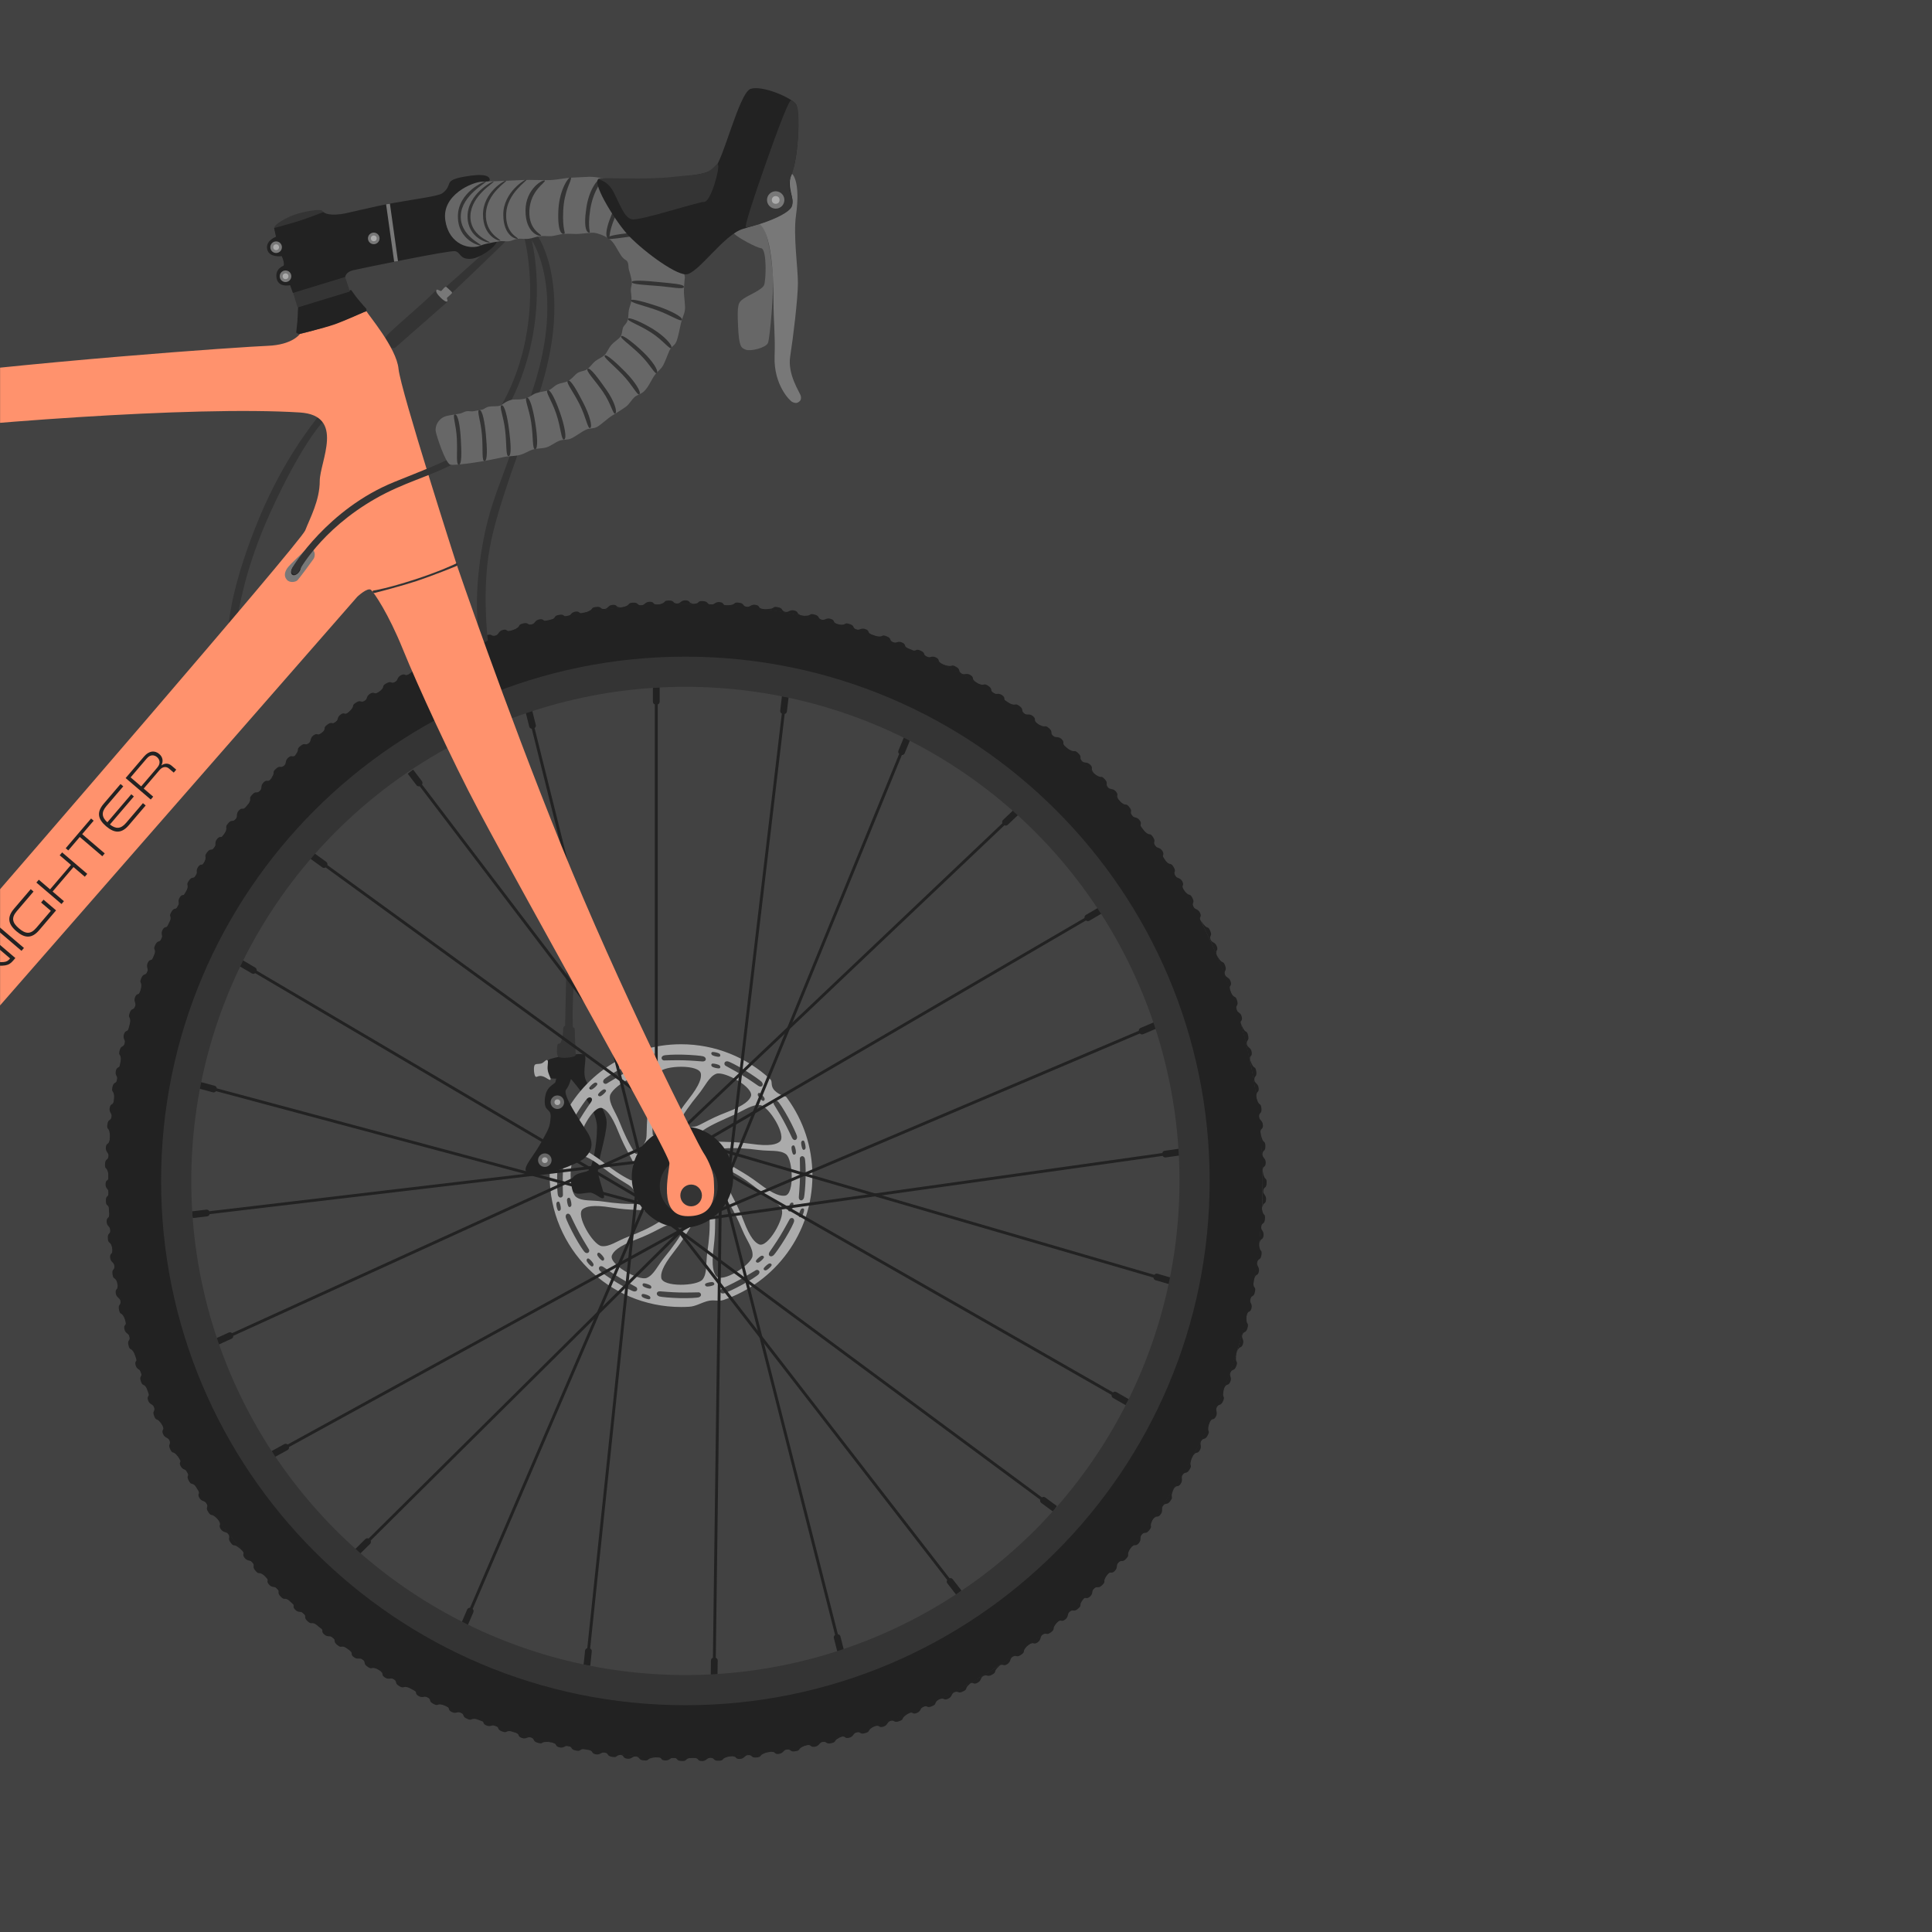 <?xml version="1.0" encoding="UTF-8"?>
<svg viewBox="0 0 2000 2000" version="1.1" xmlns="http://www.w3.org/2000/svg" xmlns:xlink="http://www.w3.org/1999/xlink">
    <!-- Designed By: Atul Meshram -->
    <title>Knighter_1</title>
    <desc>Created with Sketch.</desc>
    <defs>
        <rect id="path-1" x="0" y="0" width="2000" height="2000"></rect>
    </defs>
    <g id="Page-2" stroke="none" stroke-width="1" fill="none" fill-rule="evenodd">
        <g id="Knighter_1">
            <mask id="mask-2" fill="white">
                <use xlink:href="#path-1"></use>
            </mask>
            <use id="Mask" fill="#424242" xlink:href="#path-1"></use>
            <g mask="url(#mask-2)">
                <g transform="translate(-1980, -750)">
                    <rect id="bg" fill="#424242" x="0" y="0" width="3500" height="3500"></rect>
                    <g id="Front_Break" stroke-width="1" fill="none" transform="translate(2524, 1754)">
                        <path d="M48,114 C51,118 74,143 74,163 C74,183 69,203 66,207 C63,211 46,208 47,223 C48,238 62.993,228.703 69,231 C75.007,233.297 79,238 81,236 C83,234 76,218 75,209 C74,200 84,172 84,158 C84,144 65.011,122.165 62,113 C58.989,103.835 64,91 61,88 C58,85 27.075,90.891 24,93 C20.925,95.109 22,110 26,112 C30,114 45,110 48,114 Z" id="Path-34" fill="#222222"></path>
                        <path d="M161,349 C85.889,349 25,288.111 25,213 C25,203.683 25.937,194.584 27.722,185.793 C28.543,181.749 34.404,181.321 36,176 C37.596,170.679 34.224,163.36 36.432,158.336 C57.479,110.444 105.334,77 161,77 C196.659,77 229.113,90.724 253.368,113.178 C256.205,115.805 253,120 258,125 C263,130 269.362,130.803 269.821,131.415 C270.276,132.021 270.727,132.632 271.173,133.246 C287.42,155.652 297,183.207 297,213 C297,272.789 258.419,323.566 204.794,341.795 C199.678,343.534 195,341 188,343 C181,345 176.125,348.333 169.446,348.742 C166.653,348.913 163.836,349 161,349 Z M254.425,306.476 C255.573,304.838 253.934,303.691 252.542,303.937 C251.149,304.182 248.035,306.885 246.888,308.524 C245.741,310.162 247.379,311.309 248.772,311.063 C250.165,310.818 253.278,308.115 254.425,306.476 Z M246.425,298.476 C247.573,296.838 245.934,295.691 244.542,295.937 C243.149,296.182 240.035,298.885 238.888,300.524 C237.741,302.162 239.379,303.309 240.772,303.063 C242.165,302.818 245.278,300.115 246.425,298.476 Z M194.432,326.498 C196.245,325.653 195.4,323.84 194.071,323.356 C192.742,322.873 188.694,323.657 186.881,324.502 C185.069,325.347 185.914,327.16 187.243,327.644 C188.572,328.127 192.62,327.343 194.432,326.498 Z M128.49,330.001 C130.482,330.175 130.656,328.182 129.747,327.099 C128.838,326.016 124.941,324.671 122.948,324.497 C120.956,324.322 120.782,326.315 121.691,327.398 C122.6,328.481 126.497,329.826 128.49,330.001 Z M127.49,341.001 C129.482,341.175 129.656,339.182 128.747,338.099 C127.838,337.016 123.941,335.671 121.948,335.497 C119.956,335.322 119.782,337.315 120.691,338.398 C121.6,339.481 125.497,340.826 127.49,341.001 Z M78.881,300.665 C80.519,301.812 81.666,300.174 81.42,298.781 C81.175,297.388 78.472,294.275 76.834,293.128 C75.195,291.981 74.048,293.619 74.294,295.012 C74.539,296.404 77.242,299.518 78.881,300.665 Z M67.881,306.665 C69.519,307.812 70.666,306.174 70.42,304.781 C70.175,303.388 67.472,300.275 65.834,299.128 C64.195,297.981 63.048,299.619 63.294,301.012 C63.539,302.404 66.242,305.518 67.881,306.665 Z M44.251,244.494 C45.096,246.307 46.909,245.462 47.392,244.133 C47.876,242.804 47.092,238.756 46.247,236.943 C45.401,235.131 43.589,235.976 43.105,237.305 C42.621,238.634 43.405,242.682 44.251,244.494 Z M33.251,248.494 C34.096,250.307 35.909,249.462 36.392,248.133 C36.876,246.804 36.092,242.756 35.247,240.943 C34.401,239.131 32.589,239.976 32.105,241.305 C31.621,242.634 32.405,246.682 33.251,248.494 Z M44.482,185.048 C44.308,187.04 46.3,187.214 47.383,186.305 C48.467,185.396 49.811,181.499 49.986,179.506 C50.16,177.514 48.168,177.34 47.084,178.249 C46.001,179.158 44.656,183.055 44.482,185.048 Z M75.465,128.301 C74.318,129.939 75.956,131.086 77.349,130.84 C78.742,130.595 81.855,127.892 83.002,126.254 C84.15,124.615 82.511,123.468 81.119,123.714 C79.726,123.959 76.612,126.662 75.465,128.301 Z M66.465,121.301 C65.318,122.939 66.956,124.086 68.349,123.84 C69.742,123.595 72.855,120.892 74.002,119.254 C75.15,117.615 73.511,116.468 72.119,116.714 C70.726,116.959 67.612,119.662 66.465,121.301 Z M127.943,99.251 C126.131,100.096 126.976,101.909 128.305,102.392 C129.634,102.876 133.682,102.092 135.494,101.247 C137.307,100.401 136.462,98.589 135.133,98.105 C133.804,97.621 129.756,98.405 127.943,99.251 Z M124.943,87.251 C123.131,88.096 123.976,89.909 125.305,90.392 C126.634,90.876 130.682,90.092 132.494,89.247 C134.307,88.401 133.462,86.589 132.133,86.105 C130.804,85.621 126.756,86.405 124.943,87.251 Z M184,166 C179.736,168.917 192.58,175.232 197,177 C202,179 212,177 233.489,180.093 C253.536,182.979 259.735,180.448 263,178 C271,172 251.944,141.118 243,140 C235,139 226.657,145.119 216,150 C205.343,154.881 192.886,159.92 184,166 Z M205.418,184.92 C200.275,185.404 208.447,197.154 211.456,200.843 C214.859,205.017 224.575,208.115 241.87,221.239 C258.005,233.481 264.653,234.274 268.696,233.715 C278.601,232.346 276.906,196.097 269.626,190.784 C263.114,186.03 253,188 241.163,186.44 C229.326,184.88 216.138,183.91 205.418,184.92 Z M213.933,209.226 C209.315,206.911 210.018,221.205 210.615,225.929 C211.29,231.271 217.887,239.048 225.6,259.342 C232.795,278.275 238.014,282.47 241.738,284.138 C250.864,288.226 268.635,256.587 265.277,248.223 C262.273,240.741 252.653,237.052 243.441,229.456 C234.23,221.861 223.559,214.05 213.933,209.226 Z M207.971,237.707 C204.979,233.495 198.89,246.447 197.199,250.897 C195.287,255.931 197.461,265.895 194.744,287.434 C192.208,307.529 194.846,313.683 197.351,316.905 C203.49,324.799 234.035,305.206 234.997,296.244 C235.857,288.228 229.094,280.454 224.527,269.423 C219.96,258.392 214.205,246.485 207.971,237.707 Z M190.402,256.29 C190.008,251.139 178.117,259.105 174.376,262.049 C170.144,265.379 166.876,275.039 153.453,292.102 C140.931,308.021 140.022,314.655 140.51,318.706 C141.706,328.634 177.979,327.572 183.419,320.386 C188.285,313.958 186.492,303.811 188.259,292.003 C190.025,280.195 191.225,267.025 190.402,256.29 Z M164.443,267.542 C166.757,262.924 152.463,263.628 147.74,264.224 C142.397,264.899 134.62,271.496 114.326,279.209 C95.393,286.405 91.198,291.623 89.53,295.347 C85.442,304.473 117.081,322.244 125.445,318.886 C132.927,315.883 136.616,306.262 144.212,297.05 C151.807,287.839 159.618,277.168 164.443,267.542 Z M138.148,260.977 C142.462,258.135 129.731,251.597 125.342,249.752 C120.378,247.665 110.344,249.49 88.913,246.023 C68.919,242.788 62.676,245.209 59.37,247.6 C51.266,253.46 69.781,284.67 78.703,285.944 C86.685,287.083 94.69,280.596 105.874,276.416 C117.057,272.237 129.158,266.901 138.148,260.977 Z M116.378,242.012 C121.529,241.617 113.564,229.727 110.62,225.985 C107.289,221.753 97.629,218.485 80.566,205.062 C64.647,192.54 58.013,191.631 53.962,192.119 C44.034,193.316 45.096,229.588 52.282,235.028 C58.711,239.894 68.857,238.102 80.665,239.868 C92.473,241.635 105.643,242.834 116.378,242.012 Z M108.688,217.626 C113.346,219.86 112.393,205.58 111.714,200.868 C110.946,195.538 104.214,187.878 96.148,167.721 C88.623,148.917 83.333,144.813 79.58,143.21 C70.384,139.282 53.167,171.227 56.671,179.531 C59.805,186.959 69.489,190.48 78.831,197.913 C88.174,205.347 98.98,212.971 108.688,217.626 Z M113.39,189.67 C116.308,193.934 122.622,181.09 124.39,176.67 C126.39,171.67 124.39,161.67 127.483,140.181 C130.369,120.134 127.839,113.934 125.39,110.67 C119.39,102.67 88.508,121.726 87.39,130.67 C86.39,138.67 93.016,146.561 97.39,157.67 C101.764,168.779 107.311,180.784 113.39,189.67 Z M131.657,169.987 C132.051,175.138 143.941,167.173 147.683,164.229 C151.915,160.899 155.183,151.238 168.606,134.175 C181.128,118.256 182.037,111.623 181.549,107.571 C180.353,97.643 144.08,98.705 138.64,105.892 C133.774,112.32 135.567,122.467 133.8,134.274 C132.034,146.082 130.834,159.252 131.657,169.987 Z M158.327,158.982 C156.013,163.601 170.307,162.897 175.03,162.301 C180.373,161.626 188.15,155.029 208.444,147.316 C227.376,140.12 231.572,134.902 233.24,131.178 C237.328,122.052 205.689,104.28 197.325,107.639 C189.843,110.642 186.154,120.263 178.558,129.475 C170.963,138.686 163.152,149.357 158.327,158.982 Z M261,136 C258,134 256,137 257,139 C257.51,140.021 262.713,148.16 267,156 C271.287,163.84 275.021,172.042 276,174 C278,178 282,176 281,172 C280.498,169.991 276.482,161.21 272,153 C267.518,144.79 262.493,136.995 261,136 Z M288.945,194.673 C287.347,191.441 284.115,193.039 283.981,195.271 C283.913,196.41 284.349,206.06 284.141,214.993 C283.934,223.927 283.067,232.897 282.936,235.082 C282.668,239.546 287.132,239.814 288.266,235.85 C288.835,233.859 289.748,224.246 289.971,214.895 C290.195,205.545 289.74,196.282 288.945,194.673 Z M278.087,259.996 C278.319,256.398 274.721,256.166 273.489,258.032 C272.86,258.985 268.413,267.56 263.767,275.192 C259.121,282.825 253.885,290.16 252.678,291.987 C250.214,295.719 253.946,298.183 256.911,295.317 C258.399,293.877 263.996,286.008 268.865,278.023 C273.734,270.037 277.972,261.787 278.087,259.996 Z M241.544,314.84 C243.544,311.84 240.544,309.84 238.544,310.84 C237.523,311.35 229.384,316.553 221.544,320.84 C213.704,325.127 205.502,328.861 203.544,329.84 C199.544,331.84 201.544,335.84 205.544,334.84 C207.553,334.338 216.334,330.321 224.544,325.84 C232.753,321.358 240.548,316.333 241.544,314.84 Z M179.871,338.785 C183.103,337.187 181.505,333.955 179.273,333.821 C178.133,333.752 168.483,334.188 159.55,333.981 C150.617,333.774 141.647,332.907 139.462,332.775 C134.998,332.507 134.73,336.972 138.694,338.105 C140.685,338.675 150.298,339.588 159.648,339.811 C168.999,340.035 178.262,339.58 179.871,338.785 Z M112.547,332.927 C116.145,333.159 116.378,329.561 114.511,328.329 C113.559,327.7 104.984,323.253 97.351,318.607 C89.719,313.961 82.384,308.725 80.557,307.518 C76.825,305.054 74.361,308.786 77.227,311.75 C78.666,313.239 86.535,318.836 94.521,323.705 C102.507,328.574 110.757,332.812 112.547,332.927 Z M61.732,292.549 C64.732,294.549 66.732,291.549 65.732,289.549 C65.222,288.528 60.019,280.389 55.732,272.549 C51.445,264.709 47.711,256.507 46.732,254.549 C44.732,250.549 40.732,252.549 41.732,256.549 C42.234,258.558 46.251,267.339 50.732,275.549 C55.214,283.759 60.239,291.554 61.732,292.549 Z M33.787,233.876 C35.385,237.108 38.617,235.51 38.751,233.278 C38.819,232.139 38.383,222.489 38.591,213.556 C38.798,204.622 39.665,195.653 39.797,193.467 C40.065,189.003 35.6,188.735 34.466,192.699 C33.897,194.69 32.984,204.303 32.761,213.654 C32.537,223.004 32.992,232.268 33.787,233.876 Z M42.645,168.553 C42.413,172.151 46.011,172.383 47.243,170.517 C47.872,169.564 52.319,160.989 56.965,153.357 C61.611,145.724 66.847,138.389 68.054,136.562 C70.518,132.83 66.786,130.366 63.822,133.232 C62.333,134.672 56.736,142.541 51.867,150.527 C46.998,158.512 42.76,166.762 42.645,168.553 Z M81.023,113.738 C79.023,116.738 82.023,118.738 84.023,117.738 C85.044,117.227 93.183,112.025 101.023,107.738 C108.863,103.451 117.065,99.717 119.023,98.738 C123.023,96.738 121.023,92.738 117.023,93.738 C115.014,94.24 106.232,98.256 98.023,102.738 C89.813,107.219 82.018,112.244 81.023,113.738 Z M142.696,88.792 C139.464,90.39 141.062,93.623 143.294,93.757 C144.433,93.825 154.083,93.389 163.016,93.596 C171.95,93.804 180.919,94.671 183.105,94.802 C187.569,95.07 187.837,90.606 183.873,89.472 C181.882,88.902 172.269,87.99 162.918,87.766 C153.568,87.542 144.304,87.997 142.696,88.792 Z M209.019,94.65 C205.421,94.418 205.189,98.016 207.055,99.248 C208.008,99.877 216.583,104.324 224.215,108.971 C231.848,113.617 239.183,118.853 241.01,120.059 C244.742,122.523 247.206,118.791 244.34,115.827 C242.9,114.338 235.031,108.742 227.045,103.873 C219.06,99.004 210.81,94.766 209.019,94.65 Z M194,85 C192,85 192,87 193,88 C194,89 198,90 200,90 C202,90 202,88 201,87 C200,86 196,85 194,85 Z M194,97 C192,97 192,99 193,100 C194,101 198,102 200,102 C202,102 202,100 201,99 C200,98 196,97 194,97 Z M242.976,127.731 C241.338,126.584 240.191,128.223 240.437,129.615 C240.682,131.008 243.385,134.121 245.024,135.269 C246.662,136.416 247.809,134.777 247.563,133.385 C247.318,131.992 244.615,128.879 242.976,127.731 Z M288.655,177.725 C287.81,175.912 285.997,176.757 285.513,178.086 C285.03,179.415 285.814,183.463 286.659,185.275 C287.504,187.088 289.317,186.243 289.8,184.914 C290.284,183.585 289.5,179.537 288.655,177.725 Z M278.655,182.725 C277.81,180.912 275.997,181.757 275.513,183.086 C275.03,184.415 275.814,188.463 276.659,190.275 C277.504,192.088 279.317,191.243 279.8,189.914 C280.284,188.585 279.5,184.537 278.655,182.725 Z M288.409,248.729 C288.583,246.737 286.591,246.563 285.507,247.472 C284.424,248.381 283.079,252.278 282.905,254.271 C282.731,256.263 284.723,256.437 285.806,255.528 C286.89,254.619 288.234,250.722 288.409,248.729 Z M277.409,242.729 C277.583,240.737 275.591,240.563 274.507,241.472 C273.424,242.381 272.079,246.278 271.905,248.271 C271.731,250.263 273.723,250.437 274.806,249.528 C275.89,248.619 277.234,244.722 277.409,242.729 Z" id="front_disk_break" fill="#ABABAB"></path>
                        <path d="M34,90 C33,87 48,87 49,91 C50,95 49.053,115.184 42,124 C38,129 55,154 64,168 C73,182 66,190 61,195 C56,200 11,219 1,209 C-3.35,204.65 8.272,193.126 16,179 C23.728,164.874 25.126,163.486 26,153 C26.874,142.514 19,148 20,134 C21,120 30,119 31,116 C32,113 35,93 34,90 Z" id="Path-33" fill="#222222"></path>
                        <circle id="Oval-22" fill="#676767" cx="20" cy="197" r="7"></circle>
                        <circle id="Oval-23" fill="#ABABAB" cx="20" cy="197" r="3"></circle>
                        <circle id="Oval-22" fill="#676767" cx="33" cy="137" r="7"></circle>
                        <circle id="Oval-23" fill="#ABABAB" cx="33" cy="137" r="3"></circle>
                        <path d="M23,94 C21.486,91.578 19.387,96.274 16,97 C12.613,97.726 12,97 10,98 C8,99 8.649,107.805 10,110 C11.351,112.195 12.423,109.085 17,110 C21.577,110.915 26,116 26,113 C26,111.488 23.568,107.728 23,103.624 C22.432,99.521 23.751,95.201 23,94 Z" id="Path-35" fill="#ABABAB"></path>
                        <path d="M34,90 C36,92 52,91 52,88 C52,85 51,68 51,63 C51,58 49.077,60.803 49,59 C48.155,39.295 50,12 50,12 L42.251,0 L41,58 C41,58 39,58 39,61 C39,64 38.602,69.461 37,74 C35.398,78.539 33.623,74.675 33,78 C32.377,81.325 32,88 34,90 Z" id="Path-36" fill="#343434"></path>
                    </g>
                    <g id="spokes" stroke-width="1" fill="none" transform="translate(2177, 1460)">
                        <g id="spoke" transform="translate(538, 529)" fill="#222222">
                            <path d="M6,477.173 C4.835,477.586 4,478.692 4,479.993 L4,495 L11,495 L11,479.993 C11,478.702 10.166,477.589 9,477.174 L9,2.501 C9,1.672 8.334,1 7.5,1 C6.672,1 6,1.662 6,2.501 L6,477.173 Z" transform="translate(7.5, 248) rotate(0.75) translate(-7.5, -248) "></path>
                        </g>
                        <g id="spoke" transform="translate(612.5, 760) rotate(-15) translate(-612.5, -760) translate(605, 512)" fill="#222222">
                            <path d="M6,477.173 C4.835,477.586 4,478.692 4,479.993 L4,495 L11,495 L11,479.993 C11,478.702 10.166,477.589 9,477.174 L9,2.501 C9,1.672 8.334,1 7.5,1 C6.672,1 6,1.662 6,2.501 L6,477.173 Z" transform="translate(7.5, 248) rotate(0.75) translate(-7.5, -248) "></path>
                        </g>
                        <g id="spoke" transform="translate(644.432, 743.491) rotate(-38.5) translate(-644.432, -743.491) translate(636.932, 495.491)" fill="#222222">
                            <path d="M6,477.173 C4.835,477.586 4,478.692 4,479.993 L4,495 L11,495 L11,479.993 C11,478.702 10.166,477.589 9,477.174 L9,2.501 C9,1.672 8.334,1 7.5,1 C6.672,1 6,1.662 6,2.501 L6,477.173 Z" transform="translate(7.5, 248) rotate(0.75) translate(-7.5, -248) "></path>
                        </g>
                        <g id="spoke" transform="translate(696.5, 705) rotate(-54.25) translate(-696.5, -705) translate(689, 457)" fill="#222222">
                            <path d="M6,477.173 C4.835,477.586 4,478.692 4,479.993 L4,495 L11,495 L11,479.993 C11,478.702 10.166,477.589 9,477.174 L9,2.501 C9,1.672 8.334,1 7.5,1 C6.672,1 6,1.662 6,2.501 L6,477.173 Z" transform="translate(7.5, 248) rotate(0.75) translate(-7.5, -248) "></path>
                        </g>
                        <g id="spoke" transform="translate(755.5, 619) rotate(-61) translate(-755.5, -619) translate(748, 371)" fill="#222222">
                            <path d="M6,477.173 C4.835,477.586 4,478.692 4,479.993 L4,495 L11,495 L11,479.993 C11,478.702 10.166,477.589 9,477.174 L9,2.501 C9,1.672 8.334,1 7.5,1 C6.672,1 6,1.662 6,2.501 L6,477.173 Z" transform="translate(7.5, 248) rotate(0.75) translate(-7.5, -248) "></path>
                        </g>
                        <g id="spoke" transform="translate(777.5, 547) rotate(-74.5) translate(-777.5, -547) translate(770, 299)" fill="#222222">
                            <path d="M6,477.173 C4.835,477.586 4,478.692 4,479.993 L4,495 L11,495 L11,479.993 C11,478.702 10.166,477.589 9,477.174 L9,2.501 C9,1.672 8.334,1 7.5,1 C6.672,1 6,1.662 6,2.501 L6,477.173 Z" transform="translate(7.5, 248) rotate(0.75) translate(-7.5, -248) "></path>
                        </g>
                        <g id="spoke" transform="translate(779.5, 517) rotate(-98.75) translate(-779.5, -517) translate(772, 269)" fill="#222222">
                            <path d="M6,477.173 C4.835,477.586 4,478.692 4,479.993 L4,495 L11,495 L11,479.993 C11,478.702 10.166,477.589 9,477.174 L9,2.501 C9,1.672 8.334,1 7.5,1 C6.672,1 6,1.662 6,2.501 L6,477.173 Z" transform="translate(7.5, 248) rotate(0.75) translate(-7.5, -248) "></path>
                        </g>
                        <g id="spoke" transform="translate(771.5, 448) rotate(-113.75) translate(-771.5, -448) translate(764, 200)" fill="#222222">
                            <path d="M6,477.173 C4.835,477.586 4,478.692 4,479.993 L4,495 L11,495 L11,479.993 C11,478.702 10.166,477.589 9,477.174 L9,2.501 C9,1.672 8.334,1 7.5,1 C6.672,1 6,1.662 6,2.501 L6,477.173 Z" transform="translate(7.5, 248) rotate(0.75) translate(-7.5, -248) "></path>
                        </g>
                        <g id="spoke" transform="translate(728.5, 357) rotate(-121) translate(-728.5, -357) translate(721, 109)" fill="#222222">
                            <path d="M6,477.173 C4.835,477.586 4,478.692 4,479.993 L4,495 L11,495 L11,479.993 C11,478.702 10.166,477.589 9,477.174 L9,2.501 C9,1.672 8.334,1 7.5,1 C6.672,1 6,1.662 6,2.501 L6,477.173 Z" transform="translate(7.5, 248) rotate(0.75) translate(-7.5, -248) "></path>
                        </g>
                        <g id="spoke" transform="translate(675.5, 301) rotate(-134.25) translate(-675.5, -301) translate(668, 53)" fill="#222222">
                            <path d="M6,477.173 C4.835,477.586 4,478.692 4,479.993 L4,495 L11,495 L11,479.993 C11,478.702 10.166,477.589 9,477.174 L9,2.501 C9,1.672 8.334,1 7.5,1 C6.672,1 6,1.662 6,2.501 L6,477.173 Z" transform="translate(7.5, 248) rotate(0.75) translate(-7.5, -248) "></path>
                        </g>
                        <g id="spoke" transform="translate(648.44, 283.158) rotate(-158.5) translate(-648.44, -283.158) translate(640.94, 35.158)" fill="#222222">
                            <path d="M6,477.173 C4.835,477.586 4,478.692 4,479.993 L4,495 L11,495 L11,479.993 C11,478.702 10.166,477.589 9,477.174 L9,2.501 C9,1.672 8.334,1 7.5,1 C6.672,1 6,1.662 6,2.501 L6,477.173 Z" transform="translate(7.5, 248) rotate(0.75) translate(-7.5, -248) "></path>
                        </g>
                        <g id="spoke" transform="translate(586.87, 256.492) rotate(-174) translate(-586.87, -256.492) translate(579.37, 8.492)" fill="#222222">
                            <path d="M6,477.173 C4.835,477.586 4,478.692 4,479.993 L4,495 L11,495 L11,479.993 C11,478.702 10.166,477.589 9,477.174 L9,2.501 C9,1.672 8.334,1 7.5,1 C6.672,1 6,1.662 6,2.501 L6,477.173 Z" transform="translate(7.5, 248) rotate(0.75) translate(-7.5, -248) "></path>
                        </g>
                        <g id="spoke" transform="translate(482.382, 248.425) rotate(-180.75) translate(-482.382, -248.425) translate(474.882, 0.425)" fill="#222222">
                            <path d="M6,477.173 C4.835,477.586 4,478.692 4,479.993 L4,495 L11,495 L11,479.993 C11,478.702 10.166,477.589 9,477.174 L9,2.501 C9,1.672 8.334,1 7.5,1 C6.672,1 6,1.662 6,2.501 L6,477.173 Z" transform="translate(7.5, 248) rotate(0.75) translate(-7.5, -248) "></path>
                        </g>
                        <g id="spoke" transform="translate(410.382, 266.425) rotate(-194.75) translate(-410.382, -266.425) translate(402.882, 18.425)" fill="#222222">
                            <path d="M6,477.173 C4.835,477.586 4,478.692 4,479.993 L4,495 L11,495 L11,479.993 C11,478.702 10.166,477.589 9,477.174 L9,2.501 C9,1.672 8.334,1 7.5,1 C6.672,1 6,1.662 6,2.501 L6,477.173 Z" transform="translate(7.5, 248) rotate(0.75) translate(-7.5, -248) "></path>
                        </g>
                        <g id="spoke" transform="translate(377.382, 285.425) rotate(-218) translate(-377.382, -285.425) translate(369.882, 37.425)" fill="#222222">
                            <path d="M6,477.173 C4.835,477.586 4,478.692 4,479.993 L4,495 L11,495 L11,479.993 C11,478.702 10.166,477.589 9,477.174 L9,2.501 C9,1.672 8.334,1 7.5,1 C6.672,1 6,1.662 6,2.501 L6,477.173 Z" transform="translate(7.5, 248) rotate(0.75) translate(-7.5, -248) "></path>
                        </g>
                        <g id="spoke" transform="translate(326.382, 321.425) rotate(-234.75) translate(-326.382, -321.425) translate(318.882, 73.425)" fill="#222222">
                            <path d="M6,477.173 C4.835,477.586 4,478.692 4,479.993 L4,495 L11,495 L11,479.993 C11,478.702 10.166,477.589 9,477.174 L9,2.501 C9,1.672 8.334,1 7.5,1 C6.672,1 6,1.662 6,2.501 L6,477.173 Z" transform="translate(7.5, 248) rotate(0.75) translate(-7.5, -248) "></path>
                        </g>
                        <g id="spoke" transform="translate(265.382, 412.425) rotate(-240.25) translate(-265.382, -412.425) translate(257.882, 164.425)" fill="#222222">
                            <path d="M6,477.173 C4.835,477.586 4,478.692 4,479.993 L4,495 L11,495 L11,479.993 C11,478.702 10.166,477.589 9,477.174 L9,2.501 C9,1.672 8.334,1 7.5,1 C6.672,1 6,1.662 6,2.501 L6,477.173 Z" transform="translate(7.5, 248) rotate(0.75) translate(-7.5, -248) "></path>
                        </g>
                        <g id="spoke" transform="translate(248.382, 477.425) rotate(-255.75) translate(-248.382, -477.425) translate(240.882, 229.425)" fill="#222222">
                            <path d="M6,477.173 C4.835,477.586 4,478.692 4,479.993 L4,495 L11,495 L11,479.993 C11,478.702 10.166,477.589 9,477.174 L9,2.501 C9,1.672 8.334,1 7.5,1 C6.672,1 6,1.662 6,2.501 L6,477.173 Z" transform="translate(7.5, 248) rotate(0.75) translate(-7.5, -248) "></path>
                        </g>
                        <g id="spoke" transform="translate(247.382, 518.425) rotate(-277.5) translate(-247.382, -518.425) translate(239.882, 270.425)" fill="#222222">
                            <path d="M6,477.173 C4.835,477.586 4,478.692 4,479.993 L4,495 L11,495 L11,479.993 C11,478.702 10.166,477.589 9,477.174 L9,2.501 C9,1.672 8.334,1 7.5,1 C6.672,1 6,1.662 6,2.501 L6,477.173 Z" transform="translate(7.5, 248) rotate(0.75) translate(-7.5, -248) "></path>
                        </g>
                        <g id="spoke" transform="translate(252.382, 576.425) rotate(-295.25) translate(-252.382, -576.425) translate(244.882, 328.425)" fill="#222222">
                            <path d="M6,477.173 C4.835,477.586 4,478.692 4,479.993 L4,495 L11,495 L11,479.993 C11,478.702 10.166,477.589 9,477.174 L9,2.501 C9,1.672 8.334,1 7.5,1 C6.672,1 6,1.662 6,2.501 L6,477.173 Z" transform="translate(7.5, 248) rotate(0.75) translate(-7.5, -248) "></path>
                        </g>
                        <g id="spoke" transform="translate(302.382, 676.425) rotate(-299.5) translate(-302.382, -676.425) translate(294.882, 428.425)" fill="#222222">
                            <path d="M6,477.173 C4.835,477.586 4,478.692 4,479.993 L4,495 L11,495 L11,479.993 C11,478.702 10.166,477.589 9,477.174 L9,2.501 C9,1.672 8.334,1 7.5,1 C6.672,1 6,1.662 6,2.501 L6,477.173 Z" transform="translate(7.5, 248) rotate(0.75) translate(-7.5, -248) "></path>
                        </g>
                        <g id="spoke" transform="translate(348.382, 722.425) rotate(-315.5) translate(-348.382, -722.425) translate(340.882, 474.425)" fill="#222222">
                            <path d="M6,477.173 C4.835,477.586 4,478.692 4,479.993 L4,495 L11,495 L11,479.993 C11,478.702 10.166,477.589 9,477.174 L9,2.501 C9,1.672 8.334,1 7.5,1 C6.672,1 6,1.662 6,2.501 L6,477.173 Z" transform="translate(7.5, 248) rotate(0.75) translate(-7.5, -248) "></path>
                        </g>
                        <g id="spoke" transform="translate(381.382, 744.425) rotate(-337.5) translate(-381.382, -744.425) translate(373.882, 496.425)" fill="#222222">
                            <path d="M6,477.173 C4.835,477.586 4,478.692 4,479.993 L4,495 L11,495 L11,479.993 C11,478.702 10.166,477.589 9,477.174 L9,2.501 C9,1.672 8.334,1 7.5,1 C6.672,1 6,1.662 6,2.501 L6,477.173 Z" transform="translate(7.5, 248) rotate(0.75) translate(-7.5, -248) "></path>
                        </g>
                        <g id="spoke" transform="translate(436.382, 768.425) rotate(-354.75) translate(-436.382, -768.425) translate(428.882, 520.425)" fill="#222222">
                            <path d="M6,477.173 C4.835,477.586 4,478.692 4,479.993 L4,495 L11,495 L11,479.993 C11,478.702 10.166,477.589 9,477.174 L9,2.501 C9,1.672 8.334,1 7.5,1 C6.672,1 6,1.662 6,2.501 L6,477.173 Z" transform="translate(7.5, 248) rotate(0.75) translate(-7.5, -248) "></path>
                        </g>
                    </g>
                    <g id="Front_Tyre_Fix" stroke-width="1" fill="none" transform="translate(2634, 1916)">
                        <circle id="Oval-25" fill="#222222" cx="52.5" cy="52.5" r="52.5"></circle>
                        <circle id="Oval-26" fill="#343434" cx="59" cy="62" r="30"></circle>
                    </g>
                    <g id="Tyre" stroke-width="1" fill="none" transform="translate(1967, 1330)">
                        <circle id="Oval-24" stroke="#343434" stroke-width="35" cx="722.5" cy="642.5" r="529"></circle>
                        <g id="Group" transform="translate(654, 55)" fill="#222222">
                            <path d="M195.21,1170.904 C198.17,1170.257 204.19,1168.933 207.675,1168.121 C211.223,1167.294 223.316,1164.166 229.215,1162.634 C228.96,1162.645 228.807,1162.657 228.807,1162.657 C228.807,1162.657 238.101,1159.944 242.763,1158.508 C247.426,1157.072 267.09,1150.449 267.09,1150.449 C267.09,1150.449 266.528,1150.695 265.672,1151.126 C268.477,1150.141 274.431,1148.046 277.847,1146.794 C281.659,1145.397 295.658,1139.87 300.249,1138.054 C299.412,1138.173 298.776,1138.31 298.776,1138.31 C298.776,1138.31 307.603,1134.331 312.02,1132.259 C316.437,1130.188 334.988,1120.893 334.988,1120.893 C334.988,1120.893 331.39,1123.108 328.844,1125.781 C326.297,1128.455 328.648,1128.986 324.17,1131.088 C318.438,1133.778 319.449,1130.272 315.363,1131.561 C311.277,1132.85 312.854,1136.439 307.996,1138.326 C304.288,1139.767 303.937,1137.885 302.357,1137.882 C301.839,1137.882 301.277,1137.927 300.754,1137.989 C299.451,1138.712 297.074,1140.13 295.171,1141.807 C292.401,1144.248 294.697,1144.982 290.053,1146.686 C284.109,1148.866 285.421,1145.462 281.238,1146.39 C277.056,1147.318 278.313,1151.03 273.31,1152.487 C269.49,1153.599 269.304,1151.694 267.731,1151.553 C266.702,1151.461 265.478,1151.538 264.754,1151.603 C263.43,1152.311 261.758,1153.299 260.325,1154.434 C257.431,1156.727 259.685,1157.581 254.958,1159.039 C248.908,1160.905 250.396,1157.574 246.171,1158.282 C241.945,1158.99 243.007,1162.763 237.934,1163.956 C234.061,1164.867 233.976,1162.954 232.411,1162.731 C231.78,1162.642 231.07,1162.612 230.449,1162.609 C229.034,1163.228 227.12,1164.158 225.478,1165.282 C222.431,1167.367 224.62,1168.376 219.803,1169.501 C213.637,1170.94 215.354,1167.721 211.09,1168.133 C206.825,1168.544 207.621,1172.382 202.478,1173.218 C198.551,1173.857 198.599,1171.943 197.054,1171.612 C196.105,1171.408 194.969,1171.332 194.232,1171.303 C192.765,1171.83 190.49,1172.742 188.554,1173.924 C185.401,1175.847 187.535,1176.969 182.666,1177.84 C176.433,1178.954 178.316,1175.83 174.036,1176.017 C169.756,1176.205 170.35,1180.079 165.169,1180.645 C161.214,1181.078 161.363,1179.169 159.837,1178.757 C158.311,1178.345 156.268,1178.243 156.268,1178.243 C156.268,1178.243 165.824,1176.684 170.626,1175.827 C174.962,1175.053 191.946,1171.574 195.21,1170.904 Z M362.191,1107.713 C361.809,1107.815 361.567,1107.89 361.567,1107.89 C361.567,1107.89 370.013,1103.156 374.233,1100.708 C377.42,1098.859 388.28,1092.202 393.405,1089.054 C392.86,1089.245 392.492,1089.395 392.492,1089.395 C392.492,1089.395 400.493,1083.943 404.483,1081.136 C408.474,1078.33 425.129,1065.955 425.129,1065.955 C425.129,1065.955 421.971,1068.76 419.927,1071.835 C417.883,1074.91 420.291,1075.026 416.246,1077.873 C411.068,1081.517 411.454,1077.889 407.654,1079.868 C403.855,1081.847 406.03,1085.107 401.574,1087.81 C398.172,1089.873 397.5,1088.08 395.943,1088.352 C395.468,1088.435 394.961,1088.565 394.487,1088.704 C393.305,1089.712 391.7,1091.194 390.428,1092.788 C388.123,1095.673 390.512,1095.998 386.234,1098.482 C380.759,1101.661 381.46,1098.081 377.502,1099.721 C373.544,1101.361 375.427,1104.799 370.753,1107.103 C367.184,1108.861 366.67,1107.017 365.096,1107.152 C364.724,1107.184 364.33,1107.242 363.946,1107.312 C362.893,1108.173 361.7,1109.24 360.688,1110.38 C358.236,1113.14 360.604,1113.59 356.202,1115.846 C350.568,1118.734 351.455,1115.196 347.417,1116.627 C343.378,1118.057 345.079,1121.589 340.291,1123.645 C336.635,1125.214 336.218,1123.346 334.639,1123.398 C333.06,1123.45 331.076,1123.95 331.076,1123.95 C331.076,1123.95 339.758,1119.665 344.1,1117.441 C347.066,1115.922 356.505,1110.804 362.191,1107.713 Z M453.654,1043.646 C453.126,1043.896 452.77,1044.086 452.77,1044.086 C452.77,1044.086 460.158,1037.828 463.832,1034.619 C466.459,1032.326 475.011,1024.494 479.675,1020.213 C478.977,1020.574 478.473,1020.879 478.473,1020.879 C478.473,1020.879 485.523,1014.243 489.025,1010.846 C491.819,1008.137 501.622,998.152 505.472,994.224 C504.883,994.589 504.474,994.877 504.474,994.877 C504.474,994.877 511.044,987.765 514.301,984.133 C517.557,980.5 531.002,964.696 531.002,964.696 C531.002,964.696 530.57,965.304 529.973,966.265 C531.409,964.472 536.081,958.632 538.595,955.399 C541.59,951.548 553.9,934.845 553.9,934.845 C553.9,934.845 553.386,935.688 552.735,936.959 C554.011,935.183 558.455,928.989 560.828,925.585 C563.12,922.296 571.241,910.009 574.062,905.735 C573.751,906.034 573.557,906.236 573.557,906.236 C573.557,906.236 578.649,898.001 581.153,893.814 C583.656,889.627 593.839,871.547 593.839,871.547 C593.839,871.547 592.094,875.395 591.478,879.036 C590.861,882.676 593.108,881.802 590.57,886.048 C587.323,891.484 586.2,888.012 583.534,891.366 C580.867,894.719 584.181,896.813 581.209,901.094 C578.941,904.362 577.597,902.998 576.286,903.879 C575.658,904.301 575.006,904.859 574.497,905.326 C573.839,906.688 572.742,909.154 572.158,911.563 C571.289,915.152 573.592,914.437 570.764,918.496 C567.145,923.691 566.268,920.15 563.374,923.309 C560.48,926.468 563.639,928.788 560.376,932.851 C557.885,935.954 556.641,934.499 555.271,935.287 C554.19,935.908 553.018,936.893 552.571,937.282 C551.91,938.601 551.147,940.303 550.644,941.989 C549.588,945.528 551.925,944.934 548.889,948.839 C545.003,953.838 544.312,950.256 541.257,953.26 C538.202,956.263 541.235,958.744 537.764,962.632 C535.114,965.599 533.947,964.082 532.538,964.797 C531.427,965.36 530.206,966.282 529.739,966.647 C528.943,967.959 527.94,969.776 527.256,971.596 C525.956,975.052 528.328,974.623 525.027,978.307 C520.802,983.022 520.362,979.401 517.105,982.184 C513.848,984.967 516.701,987.654 512.967,991.29 C510.117,994.065 509.058,992.47 507.603,993.085 C507.102,993.296 506.576,993.574 506.101,993.847 C505.18,995.101 503.78,997.154 502.823,999.244 C501.286,1002.601 503.682,1002.338 500.132,1005.783 C495.588,1010.192 495.402,1006.549 491.959,1009.098 C488.515,1011.647 491.174,1014.526 487.196,1017.893 C484.159,1020.463 483.214,1018.797 481.719,1019.309 C481.456,1019.399 481.185,1019.506 480.917,1019.622 C480.036,1020.774 479.007,1022.248 478.219,1023.755 C476.507,1027.027 478.914,1026.89 475.189,1030.144 C470.421,1034.31 470.425,1030.661 466.853,1033.027 C463.281,1035.392 465.786,1038.407 461.637,1041.56 C458.469,1043.968 457.613,1042.255 456.093,1042.688 C455.514,1042.853 454.893,1043.096 454.346,1043.332 C453.299,1044.489 451.733,1046.348 450.587,1048.286 C448.707,1051.464 451.117,1051.453 447.227,1054.508 C442.247,1058.418 442.443,1054.775 438.752,1056.95 C435.061,1059.125 437.404,1062.267 433.096,1065.199 C429.806,1067.437 429.041,1065.682 427.501,1066.035 C425.961,1066.388 424.109,1067.257 424.109,1067.257 C424.109,1067.257 431.814,1061.394 435.652,1058.382 C438.691,1055.997 449.352,1047.201 453.654,1043.646 Z M611.124,836.912 C610.88,837.214 610.731,837.413 610.731,837.413 C610.731,837.413 614.782,828.619 616.757,824.158 C618.402,820.44 624.165,806.497 626.04,801.953 C626.035,801.959 626.033,801.963 626.033,801.963 C626.033,801.963 629.46,792.908 631.119,788.32 C632.778,783.732 639.323,764.042 639.323,764.042 C639.323,764.042 638.345,768.152 638.434,771.843 C638.524,775.535 640.562,774.248 638.882,778.9 C636.731,784.855 634.967,781.662 632.989,785.463 C631.012,789.263 634.664,790.686 632.564,795.455 C630.961,799.097 629.382,798.014 628.262,799.129 C627.512,799.877 626.767,800.895 626.356,801.485 C625.974,802.904 625.321,805.651 625.203,808.231 C625.035,811.92 627.159,810.778 625.158,815.302 C622.597,821.093 621.059,817.784 618.821,821.438 C616.584,825.091 620.128,826.765 617.7,831.376 C615.847,834.897 614.347,833.707 613.153,834.741 C612.487,835.318 611.811,836.081 611.343,836.645 C610.907,837.953 610.029,840.833 609.761,843.557 C609.4,847.232 611.581,846.203 609.346,850.616 C606.485,856.264 605.123,852.88 602.697,856.411 C600.271,859.942 603.723,861.799 601.057,866.278 C599.022,869.696 597.587,868.429 596.34,869.4 C595.093,870.37 593.782,871.941 593.782,871.941 C593.782,871.941 598.287,863.371 600.493,859.019 C602.393,855.27 609.26,840.836 611.124,836.912 Z M649.477,726.03 C649.33,727.571 649.177,730.106 649.438,732.435 C649.849,736.105 651.768,734.645 650.499,739.426 C648.875,745.546 646.839,742.519 645.201,746.477 C643.562,750.436 647.324,751.535 645.648,756.469 C644.368,760.236 642.701,759.295 641.683,760.504 C640.665,761.713 639.709,763.521 639.709,763.521 C639.709,763.521 642.334,754.202 643.587,749.487 C644.586,745.725 647.846,732.116 649.124,726.767 C649.096,726.828 649.081,726.861 649.081,726.861 C649.081,726.861 651.05,717.382 651.97,712.591 C652.891,707.8 656.275,687.328 656.275,687.328 C656.275,687.328 655.952,691.541 656.618,695.172 C657.284,698.804 659.096,697.215 658.164,702.072 C656.971,708.291 654.729,705.413 653.37,709.476 C652.012,713.539 655.841,714.373 654.513,719.412 C653.499,723.259 651.77,722.437 650.839,723.714 C650.306,724.445 649.806,725.372 649.477,726.03 Z M665.924,576.072 C666.124,577.517 666.597,580.329 667.505,582.77 C668.791,586.232 670.3,584.351 670.225,589.297 C670.13,595.628 667.423,593.183 666.79,597.421 C666.158,601.658 670.074,601.814 669.641,607.008 C669.311,610.972 667.465,610.463 666.77,611.882 C666.075,613.301 665.585,615.287 665.585,615.287 C665.585,615.287 665.878,605.609 665.952,600.731 C666.015,596.619 665.867,581.229 665.82,576.498 C665.706,576.975 665.645,577.295 665.645,577.295 C665.645,577.295 665.431,567.615 665.25,562.74 C665.069,557.865 663.762,537.156 663.762,537.156 C663.762,537.156 664.395,541.333 665.86,544.722 C667.326,548.111 668.734,546.155 668.919,551.098 C669.155,557.425 666.323,555.125 665.913,559.39 C665.504,563.655 669.423,563.605 669.262,568.814 C669.14,572.791 667.27,572.379 666.65,573.832 C666.346,574.546 666.098,575.394 665.924,576.072 Z M652.874,461.418 C653.289,462.729 654.273,465.582 655.66,467.948 C657.528,471.133 658.687,469.019 659.473,473.903 C660.479,480.154 657.387,478.217 657.5,482.5 C657.613,486.783 661.497,486.256 661.973,491.446 C662.336,495.408 660.43,495.226 659.992,496.744 C659.553,498.263 659.416,500.304 659.416,500.304 C659.416,500.304 658.023,490.722 657.25,485.906 C656.582,481.747 653.643,465.979 652.852,461.745 C652.806,462.499 652.807,463.056 652.807,463.056 C652.807,463.056 650.75,453.595 649.642,448.844 C648.535,444.093 643.3,424.015 643.3,424.015 C643.3,424.015 644.718,427.994 646.804,431.042 C648.889,434.089 649.898,431.899 651.023,436.716 C652.462,442.882 649.243,441.165 649.654,445.429 C650.066,449.694 653.904,448.898 654.74,454.042 C655.379,457.969 653.465,457.921 653.133,459.466 C653,460.091 652.921,460.797 652.874,461.418 Z M618.473,353.698 C619.185,354.985 620.623,357.412 622.328,359.348 C624.77,362.118 625.504,359.822 627.207,364.466 C629.387,370.41 625.983,369.099 626.911,373.281 C627.839,377.464 631.552,376.206 633.009,381.209 C634.121,385.029 632.216,385.215 632.075,386.789 C631.935,388.363 632.189,390.392 632.189,390.392 C632.189,390.392 628.994,381.253 627.316,376.672 C625.637,372.091 617.995,352.8 617.995,352.8 C617.995,352.8 618.087,352.984 618.257,353.301 C617.374,351.251 614.376,344.304 612.689,340.537 C610.695,336.085 601.726,317.374 601.726,317.374 C601.726,317.374 603.877,321.01 606.506,323.603 C609.134,326.196 609.707,323.855 611.73,328.368 C614.319,334.146 610.832,333.075 612.049,337.183 C613.267,341.29 616.882,339.777 618.685,344.666 C620.061,348.399 618.173,348.717 618.143,350.297 C618.118,351.588 618.378,353.165 618.473,353.698 Z M583.734,285.679 C584.7,286.898 586.139,288.574 587.703,289.915 C590.506,292.318 590.914,289.943 593.247,294.304 C596.233,299.887 592.679,299.062 594.18,303.075 C595.681,307.087 599.182,305.325 601.322,310.077 C602.955,313.705 601.094,314.154 601.174,315.732 C601.254,317.31 601.788,319.285 601.788,319.285 C601.788,319.285 597.352,310.679 595.052,306.376 C593.063,302.653 585.117,288.644 583.013,284.938 C581.41,282.307 578.275,277.171 576.404,274.191 C573.81,270.059 562.323,252.779 562.323,252.779 C562.323,252.779 562.442,252.927 562.657,253.182 C560.876,250.577 557.621,245.826 555.658,243.036 C553.208,239.552 543.466,226.417 541.03,223.136 C541.049,223.175 541.059,223.195 541.059,223.195 C541.059,223.195 535.062,215.593 531.984,211.809 C528.906,208.024 515.399,192.272 515.399,192.272 C515.399,192.272 518.418,195.228 521.628,197.052 C524.838,198.877 524.786,196.467 527.908,200.303 C531.905,205.214 528.259,205.082 530.498,208.734 C532.737,212.387 535.838,209.989 538.844,214.245 C541.14,217.495 539.398,218.291 539.778,219.825 C540.056,220.948 540.613,222.233 540.892,222.841 C541.784,223.786 543.99,226.02 546.357,227.593 C549.432,229.637 549.547,227.229 552.394,231.274 C556.039,236.451 552.411,236.065 554.39,239.865 C556.369,243.665 559.629,241.489 562.332,245.945 C564.395,249.347 562.602,250.019 562.874,251.576 C563.04,252.53 563.395,253.612 563.644,254.306 C564.693,255.457 566.256,257.044 567.924,258.282 C570.887,260.484 571.129,258.086 573.76,262.274 C577.128,267.635 573.526,267.06 575.303,270.958 C577.081,274.856 580.45,272.854 582.916,277.445 C584.798,280.951 582.973,281.528 583.163,283.097 C583.269,283.979 583.528,284.975 583.734,285.679 Z M431.708,113.636 C429.453,111.957 424.108,107.984 421.046,105.77 C417.479,103.19 403.189,93.396 400.432,91.508 C400.951,92.121 401.373,92.556 401.373,92.556 C401.373,92.556 393.321,87.179 389.224,84.531 C385.127,81.883 367.414,71.076 367.414,71.076 C367.414,71.076 371.198,72.954 374.815,73.697 C378.432,74.44 377.637,72.164 381.792,74.848 C387.111,78.283 383.602,79.284 386.861,82.066 C390.119,84.848 392.327,81.609 396.502,84.729 C399.689,87.11 398.279,88.405 399.114,89.746 C399.465,90.311 399.921,90.897 400.331,91.388 C401.341,91.926 404.319,93.439 407.224,94.197 C410.797,95.128 410.122,92.814 414.131,95.711 C419.263,99.42 415.707,100.236 418.815,103.185 C421.923,106.133 424.297,103.015 428.303,106.348 C431.362,108.893 429.886,110.112 430.649,111.496 C431.197,112.487 432.043,113.559 432.478,114.087 C433.833,114.86 435.825,115.896 437.809,116.564 C441.308,117.743 440.797,115.387 444.593,118.557 C449.454,122.615 445.85,123.181 448.745,126.339 C451.64,129.497 454.226,126.552 457.989,130.157 C460.863,132.909 459.305,134.022 459.97,135.455 C460.636,136.889 461.871,138.519 461.871,138.519 C461.871,138.519 454.534,132.202 450.79,129.074 C447.046,125.946 430.782,113.061 430.782,113.061 C430.782,113.061 431.127,113.288 431.708,113.636 Z M333.976,52.389 C334.864,52.737 338.178,53.977 341.312,54.396 C344.972,54.885 344.02,52.67 348.352,55.057 C353.897,58.113 350.467,59.357 353.912,61.904 C357.356,64.452 359.332,61.067 363.715,63.888 C367.06,66.041 365.744,67.431 366.671,68.711 C367.597,69.991 369.121,71.356 369.121,71.356 C369.121,71.356 360.713,66.554 356.441,64.198 C352.478,62.013 336.334,53.639 334.022,52.441 C333.248,52.101 325.004,48.48 320.722,46.673 C316.228,44.777 296.907,37.21 296.907,37.21 C296.907,37.21 300.96,38.402 304.651,38.506 C308.342,38.609 307.164,36.506 311.722,38.428 C317.556,40.887 314.275,42.482 317.967,44.656 C321.659,46.83 323.27,43.257 327.923,45.604 C331.476,47.396 330.312,48.916 331.367,50.092 C332.264,51.091 333.595,52.106 333.976,52.389 Z M187.035,2.216 C187.035,2.216 191.224,2.759 194.886,2.284 C198.548,1.81 197.055,-0.083 201.857,1.102 C208.005,2.618 205.013,4.707 209,6.276 C212.986,7.846 214.019,4.065 218.982,5.655 C222.771,6.869 221.859,8.552 223.086,9.549 C224.312,10.545 226.137,11.47 226.137,11.47 C226.137,11.47 216.773,9.007 212.037,7.837 C207.301,6.667 187.035,2.216 187.035,2.216 Z M223.273,11.199 C223.273,11.199 227.428,11.961 231.11,11.678 C234.791,11.396 233.4,9.427 238.134,10.862 C244.193,12.698 241.097,14.628 244.995,16.403 C248.894,18.179 250.124,14.458 254.997,16.305 C258.717,17.716 257.718,19.349 258.891,20.409 C260.063,21.468 261.837,22.486 261.837,22.486 C261.837,22.486 252.615,19.538 247.947,18.121 C243.278,16.705 223.273,11.199 223.273,11.199 Z M261.672,22.865 C261.672,22.865 265.765,23.915 269.457,23.89 C273.149,23.865 271.898,21.804 276.521,23.566 C282.437,25.82 279.214,27.529 282.979,29.572 C286.745,31.616 288.231,27.989 292.963,30.172 C296.576,31.838 295.466,33.398 296.561,34.537 C297.657,35.676 299.356,36.815 299.356,36.815 C299.356,36.815 290.362,33.23 285.804,31.492 C281.245,29.753 261.672,22.865 261.672,22.865 Z M461.442,138.251 C461.442,138.251 464.843,140.758 468.276,142.118 C471.709,143.478 471.321,141.098 474.947,144.463 C479.588,148.77 475.959,149.146 478.685,152.451 C481.411,155.757 484.147,152.951 487.717,156.748 C490.443,159.646 488.829,160.676 489.418,162.143 C490.008,163.609 491.156,165.302 491.156,165.302 C491.156,165.302 484.16,158.609 480.585,155.289 C477.01,151.97 461.442,138.251 461.442,138.251 Z M489.386,164.228 C489.386,164.228 492.604,166.965 495.934,168.561 C499.263,170.157 499.042,167.757 502.424,171.366 C506.754,175.986 503.108,176.109 505.596,179.596 C508.085,183.083 511.011,180.475 514.307,184.512 C516.823,187.593 515.142,188.509 515.627,190.012 C516.113,191.516 517.14,193.285 517.14,193.285 C517.14,193.285 510.628,186.12 507.293,182.56 C503.959,178.999 489.386,164.228 489.386,164.228 Z M630.971,388.429 C630.971,388.429 632.663,392.3 634.956,395.195 C637.249,398.089 638.103,395.834 639.56,400.561 C641.426,406.611 638.096,405.123 638.804,409.349 C639.511,413.574 643.284,412.512 644.478,417.585 C645.389,421.458 643.476,421.543 643.253,423.108 C643.03,424.672 643.178,426.713 643.178,426.713 C643.178,426.713 640.466,417.418 639.03,412.756 C637.593,408.094 630.971,388.429 630.971,388.429 Z M658.684,498.516 C658.684,498.516 659.607,502.639 661.305,505.917 C663.004,509.196 664.272,507.146 664.801,512.064 C665.478,518.359 662.493,516.263 662.381,520.545 C662.27,524.828 666.176,524.506 666.38,529.713 C666.535,533.689 664.641,533.408 664.124,534.901 C663.607,536.394 663.363,538.425 663.363,538.425 C663.363,538.425 662.474,528.784 661.953,523.933 C661.433,519.083 658.684,498.516 658.684,498.516 Z M664.85,612.108 C664.85,612.108 665.042,616.329 666.146,619.852 C667.249,623.376 668.854,621.577 668.521,626.512 C668.095,632.83 665.519,630.247 664.665,634.445 C663.812,638.643 667.715,639.004 667.011,644.168 C666.473,648.11 664.657,647.504 663.888,648.885 C663.12,650.266 662.527,652.224 662.527,652.224 C662.527,652.224 663.325,642.574 663.655,637.707 C663.985,632.84 664.85,612.108 664.85,612.108 Z M662.239,649.198 C662.239,649.198 662.137,653.421 662.992,657.013 C663.847,660.605 665.573,658.923 664.897,663.823 C664.031,670.095 661.641,667.338 660.497,671.467 C659.353,675.596 663.221,676.228 662.159,681.33 C661.347,685.225 659.578,684.494 658.715,685.818 C657.852,687.142 657.124,689.053 657.124,689.053 C657.124,689.053 658.593,679.483 659.262,674.651 C659.93,669.818 662.239,649.198 662.239,649.198 Z M156.003,1178.163 C156.003,1178.163 151.881,1179.085 148.602,1180.784 C145.324,1182.482 147.374,1183.75 142.456,1184.279 C136.16,1184.957 138.257,1181.971 133.974,1181.86 C129.691,1181.748 130.014,1185.654 124.806,1185.858 C120.83,1186.013 121.112,1184.119 119.618,1183.602 C118.125,1183.085 116.094,1182.841 116.094,1182.841 C116.094,1182.841 125.735,1181.952 130.586,1181.432 C135.437,1180.911 156.003,1178.163 156.003,1178.163 Z M117.157,1182.547 C117.157,1182.547 112.979,1183.179 109.59,1184.645 C106.202,1186.11 108.158,1187.519 103.215,1187.703 C96.888,1187.94 99.188,1185.108 94.923,1184.698 C90.658,1184.288 90.707,1188.207 85.498,1188.047 C81.522,1187.924 81.934,1186.055 80.481,1185.435 C79.027,1184.815 77.018,1184.429 77.018,1184.429 C77.018,1184.429 86.698,1184.215 91.573,1184.034 C96.448,1183.854 117.157,1182.547 117.157,1182.547 Z M79.208,1183.59 C79.208,1183.59 75.003,1184.003 71.542,1185.289 C68.081,1186.575 69.962,1188.084 65.016,1188.01 C58.685,1187.915 61.13,1185.207 56.892,1184.575 C52.655,1183.942 52.499,1187.858 47.305,1187.426 C43.341,1187.095 43.85,1185.25 42.431,1184.555 C41.012,1183.859 39.026,1183.369 39.026,1183.369 C39.026,1183.369 48.704,1183.662 53.582,1183.737 C58.46,1183.811 79.208,1183.59 79.208,1183.59 Z M40.191,1183.982 C40.191,1183.982 35.968,1184.101 32.426,1185.143 C28.884,1186.184 30.654,1187.82 25.725,1187.401 C19.417,1186.865 22.044,1184.334 17.861,1183.408 C13.678,1182.481 13.25,1186.377 8.099,1185.583 C4.167,1184.977 4.804,1183.172 3.437,1182.379 C2.07,1181.587 0.123,1180.959 0.123,1180.959 C0.123,1180.959 9.756,1181.926 14.617,1182.341 C19.478,1182.756 40.191,1183.982 40.191,1183.982 Z" id="Combined-Shape"></path>
                        </g>
                        <g id="Group" transform="translate(546.429, 664.772) rotate(167) translate(-546.429, -664.772) translate(120.929, 81.272)" fill="#222222">
                            <path d="M74.395,1136.591 C72.943,1136.321 70.172,1135.892 67.607,1135.976 C63.917,1136.098 65.221,1138.125 60.554,1136.485 C54.581,1134.387 57.758,1132.594 53.941,1130.65 C50.123,1128.706 48.732,1132.37 43.945,1130.312 C40.289,1128.74 41.358,1127.152 40.233,1126.043 C39.108,1124.933 37.38,1123.838 37.38,1123.838 C37.38,1123.838 46.465,1127.186 51.067,1128.805 C54.931,1130.164 69.469,1134.874 74.035,1136.351 C73.225,1135.823 72.535,1135.451 72.535,1135.451 C72.535,1135.451 81.831,1138.157 86.535,1139.451 C91.239,1140.745 111.382,1145.725 111.382,1145.725 C111.382,1145.725 107.208,1145.072 103.535,1145.451 C99.862,1145.83 101.305,1147.761 96.535,1146.451 C90.43,1144.774 93.475,1142.764 89.531,1141.091 C85.587,1139.418 84.455,1143.17 79.535,1141.451 C75.779,1140.138 76.735,1138.479 75.535,1137.451 C75.186,1137.152 74.787,1136.858 74.395,1136.591 Z M142.856,1153.105 C141.365,1153.099 139.456,1153.172 137.683,1153.481 C134.046,1154.115 135.62,1155.941 130.77,1154.967 C124.563,1153.719 127.46,1151.502 123.409,1150.108 C119.358,1148.714 118.49,1152.537 113.463,1151.165 C109.624,1150.117 110.462,1148.396 109.193,1147.453 C107.925,1146.511 106.061,1145.668 106.061,1145.668 C106.061,1145.668 115.524,1147.719 120.306,1148.681 C125.089,1149.643 145.53,1153.207 145.53,1153.207 C145.53,1153.207 144.763,1153.141 143.6,1153.115 C146.321,1153.579 152.983,1154.709 156.754,1155.298 C161.575,1156.051 182.152,1158.719 182.152,1158.719 C182.152,1158.719 177.931,1158.543 174.324,1159.335 C170.718,1160.127 172.37,1161.883 167.483,1161.121 C161.227,1160.146 164.024,1157.805 159.916,1156.589 C155.808,1155.373 155.109,1159.229 150.026,1158.078 C146.146,1157.199 146.907,1155.442 145.599,1154.556 C144.692,1153.942 143.501,1153.388 142.856,1153.105 Z M375.21,1148.904 C378.17,1148.257 384.19,1146.933 387.675,1146.121 C391.223,1145.294 403.316,1142.166 409.215,1140.634 C408.96,1140.645 408.807,1140.657 408.807,1140.657 C408.807,1140.657 418.101,1137.944 422.763,1136.508 C427.426,1135.072 447.09,1128.449 447.09,1128.449 C447.09,1128.449 446.528,1128.695 445.672,1129.126 C448.477,1128.141 454.431,1126.046 457.847,1124.794 C461.659,1123.397 475.658,1117.87 480.249,1116.054 C479.412,1116.173 478.776,1116.31 478.776,1116.31 C478.776,1116.31 487.603,1112.331 492.02,1110.259 C496.437,1108.188 514.988,1098.893 514.988,1098.893 C514.988,1098.893 511.39,1101.108 508.844,1103.781 C506.297,1106.455 508.648,1106.986 504.17,1109.088 C498.438,1111.778 499.449,1108.272 495.363,1109.561 C491.277,1110.85 492.854,1114.439 487.996,1116.326 C484.288,1117.767 483.937,1115.885 482.357,1115.882 C481.839,1115.882 481.277,1115.927 480.754,1115.989 C479.451,1116.712 477.074,1118.13 475.171,1119.807 C472.401,1122.248 474.697,1122.982 470.053,1124.686 C464.109,1126.866 465.421,1123.462 461.238,1124.39 C457.056,1125.318 458.313,1129.03 453.31,1130.487 C449.49,1131.599 449.304,1129.694 447.731,1129.553 C446.702,1129.461 445.478,1129.538 444.754,1129.603 C443.43,1130.311 441.758,1131.299 440.325,1132.434 C437.431,1134.727 439.685,1135.581 434.958,1137.039 C428.908,1138.905 430.396,1135.574 426.171,1136.282 C421.945,1136.99 423.007,1140.763 417.934,1141.956 C414.061,1142.867 413.976,1140.954 412.411,1140.731 C411.78,1140.642 411.07,1140.612 410.449,1140.609 C409.034,1141.228 407.12,1142.158 405.478,1143.282 C402.431,1145.367 404.62,1146.376 399.803,1147.501 C393.637,1148.94 395.354,1145.721 391.09,1146.133 C386.825,1146.544 387.621,1150.382 382.478,1151.218 C378.551,1151.857 378.599,1149.943 377.054,1149.612 C376.105,1149.408 374.969,1149.332 374.232,1149.303 C372.765,1149.83 370.49,1150.742 368.554,1151.924 C365.401,1153.847 367.535,1154.969 362.666,1155.84 C356.433,1156.954 358.316,1153.83 354.036,1154.017 C349.756,1154.205 350.35,1158.079 345.169,1158.645 C341.214,1159.078 341.363,1157.169 339.837,1156.757 C338.311,1156.345 336.268,1156.243 336.268,1156.243 C336.268,1156.243 345.824,1154.684 350.626,1153.827 C354.962,1153.053 371.946,1149.574 375.21,1148.904 Z M542.191,1085.713 C541.809,1085.815 541.567,1085.89 541.567,1085.89 C541.567,1085.89 550.013,1081.156 554.233,1078.708 C557.42,1076.859 568.28,1070.202 573.405,1067.054 C572.86,1067.245 572.492,1067.395 572.492,1067.395 C572.492,1067.395 580.493,1061.943 584.483,1059.136 C588.474,1056.33 605.129,1043.955 605.129,1043.955 C605.129,1043.955 601.971,1046.76 599.927,1049.835 C597.883,1052.91 600.291,1053.026 596.246,1055.873 C591.068,1059.517 591.454,1055.889 587.654,1057.868 C583.855,1059.847 586.03,1063.107 581.574,1065.81 C578.172,1067.873 577.5,1066.08 575.943,1066.352 C575.468,1066.435 574.961,1066.565 574.487,1066.704 C573.305,1067.712 571.7,1069.194 570.428,1070.788 C568.123,1073.673 570.512,1073.998 566.234,1076.482 C560.759,1079.661 561.46,1076.081 557.502,1077.721 C553.544,1079.361 555.427,1082.799 550.753,1085.103 C547.184,1086.861 546.67,1085.017 545.096,1085.152 C544.724,1085.184 544.33,1085.242 543.946,1085.312 C542.893,1086.173 541.7,1087.24 540.688,1088.38 C538.236,1091.14 540.604,1091.59 536.202,1093.846 C530.568,1096.734 531.455,1093.196 527.417,1094.627 C523.378,1096.057 525.079,1099.589 520.291,1101.645 C516.635,1103.214 516.218,1101.346 514.639,1101.398 C513.06,1101.45 511.076,1101.95 511.076,1101.95 C511.076,1101.95 519.758,1097.665 524.1,1095.441 C527.066,1093.922 536.505,1088.804 542.191,1085.713 Z M633.654,1021.646 C633.126,1021.896 632.77,1022.086 632.77,1022.086 C632.77,1022.086 640.158,1015.828 643.832,1012.619 C646.459,1010.326 655.011,1002.494 659.675,998.213 C658.977,998.574 658.473,998.879 658.473,998.879 C658.473,998.879 665.523,992.243 669.025,988.846 C671.819,986.137 681.622,976.152 685.472,972.224 C684.883,972.589 684.474,972.877 684.474,972.877 C684.474,972.877 691.044,965.765 694.301,962.133 C697.557,958.5 711.002,942.696 711.002,942.696 C711.002,942.696 710.57,943.304 709.973,944.265 C711.409,942.472 716.081,936.632 718.595,933.399 C721.59,929.548 733.9,912.845 733.9,912.845 C733.9,912.845 733.386,913.688 732.735,914.959 C734.011,913.183 738.455,906.989 740.828,903.585 C743.12,900.296 751.241,888.009 754.062,883.735 C753.751,884.034 753.557,884.236 753.557,884.236 C753.557,884.236 758.649,876.001 761.153,871.814 C763.656,867.627 773.839,849.547 773.839,849.547 C773.839,849.547 772.094,853.395 771.478,857.036 C770.861,860.676 773.108,859.802 770.57,864.048 C767.323,869.484 766.2,866.012 763.534,869.366 C760.867,872.719 764.181,874.813 761.209,879.094 C758.941,882.362 757.597,880.998 756.286,881.879 C755.658,882.301 755.006,882.859 754.497,883.326 C753.839,884.688 752.742,887.154 752.158,889.563 C751.289,893.152 753.592,892.437 750.764,896.496 C747.145,901.691 746.268,898.15 743.374,901.309 C740.48,904.468 743.639,906.788 740.376,910.851 C737.885,913.954 736.641,912.499 735.271,913.287 C734.19,913.908 733.018,914.893 732.571,915.282 C731.91,916.601 731.147,918.303 730.644,919.989 C729.588,923.528 731.925,922.934 728.889,926.839 C725.003,931.838 724.312,928.256 721.257,931.26 C718.202,934.263 721.235,936.744 717.764,940.632 C715.114,943.599 713.947,942.082 712.538,942.797 C711.427,943.36 710.206,944.282 709.739,944.647 C708.943,945.959 707.94,947.776 707.256,949.596 C705.956,953.052 708.328,952.623 705.027,956.307 C700.802,961.022 700.362,957.401 697.105,960.184 C693.848,962.967 696.701,965.654 692.967,969.29 C690.117,972.065 689.058,970.47 687.603,971.085 C687.102,971.296 686.576,971.574 686.101,971.847 C685.18,973.101 683.78,975.154 682.823,977.244 C681.286,980.601 683.682,980.338 680.132,983.783 C675.588,988.192 675.402,984.549 671.959,987.098 C668.515,989.647 671.174,992.526 667.196,995.893 C664.159,998.463 663.214,996.797 661.719,997.309 C661.456,997.399 661.185,997.506 660.917,997.622 C660.036,998.774 659.007,1000.248 658.219,1001.755 C656.507,1005.027 658.914,1004.89 655.189,1008.144 C650.421,1012.31 650.425,1008.661 646.853,1011.027 C643.281,1013.392 645.786,1016.407 641.637,1019.56 C638.469,1021.968 637.613,1020.255 636.093,1020.688 C635.514,1020.853 634.893,1021.096 634.346,1021.332 C633.299,1022.489 631.733,1024.348 630.587,1026.286 C628.707,1029.464 631.117,1029.453 627.227,1032.508 C622.247,1036.418 622.443,1032.775 618.752,1034.95 C615.061,1037.125 617.404,1040.267 613.096,1043.199 C609.806,1045.437 609.041,1043.682 607.501,1044.035 C605.961,1044.388 604.109,1045.257 604.109,1045.257 C604.109,1045.257 611.814,1039.394 615.652,1036.382 C618.691,1033.997 629.352,1025.201 633.654,1021.646 Z M791.124,814.912 C790.88,815.214 790.731,815.413 790.731,815.413 C790.731,815.413 794.782,806.619 796.757,802.158 C798.402,798.44 804.165,784.497 806.04,779.953 C806.035,779.959 806.033,779.963 806.033,779.963 C806.033,779.963 809.46,770.908 811.119,766.32 C812.778,761.732 819.323,742.042 819.323,742.042 C819.323,742.042 818.345,746.152 818.434,749.843 C818.524,753.535 820.562,752.248 818.882,756.9 C816.731,762.855 814.967,759.662 812.989,763.463 C811.012,767.263 814.664,768.686 812.564,773.455 C810.961,777.097 809.382,776.014 808.262,777.129 C807.512,777.877 806.767,778.895 806.356,779.485 C805.974,780.904 805.321,783.651 805.203,786.231 C805.035,789.92 807.159,788.778 805.158,793.302 C802.597,799.093 801.059,795.784 798.821,799.438 C796.584,803.091 800.128,804.765 797.7,809.376 C795.847,812.897 794.347,811.707 793.153,812.741 C792.487,813.318 791.811,814.081 791.343,814.645 C790.907,815.953 790.029,818.833 789.761,821.557 C789.4,825.232 791.581,824.203 789.346,828.616 C786.485,834.264 785.123,830.88 782.697,834.411 C780.271,837.942 783.723,839.799 781.057,844.278 C779.022,847.696 777.587,846.429 776.34,847.4 C775.093,848.37 773.782,849.941 773.782,849.941 C773.782,849.941 778.287,841.371 780.493,837.019 C782.393,833.27 789.26,818.836 791.124,814.912 Z M829.477,704.03 C829.33,705.571 829.177,708.106 829.438,710.435 C829.849,714.105 831.768,712.645 830.499,717.426 C828.875,723.546 826.839,720.519 825.201,724.477 C823.562,728.436 827.324,729.535 825.648,734.469 C824.368,738.236 822.701,737.295 821.683,738.504 C820.665,739.713 819.709,741.521 819.709,741.521 C819.709,741.521 822.334,732.202 823.587,727.487 C824.586,723.725 827.846,710.116 829.124,704.767 C829.096,704.828 829.081,704.861 829.081,704.861 C829.081,704.861 831.05,695.382 831.97,690.591 C832.891,685.8 836.275,665.328 836.275,665.328 C836.275,665.328 835.952,669.541 836.618,673.172 C837.284,676.804 839.096,675.215 838.164,680.072 C836.971,686.291 834.729,683.413 833.37,687.476 C832.012,691.539 835.841,692.373 834.513,697.412 C833.499,701.259 831.77,700.437 830.839,701.714 C830.306,702.445 829.806,703.372 829.477,704.03 Z M845.924,554.072 C846.124,555.517 846.597,558.329 847.505,560.77 C848.791,564.232 850.3,562.351 850.225,567.297 C850.13,573.628 847.423,571.183 846.79,575.421 C846.158,579.658 850.074,579.814 849.641,585.008 C849.311,588.972 847.465,588.463 846.77,589.882 C846.075,591.301 845.585,593.287 845.585,593.287 C845.585,593.287 845.878,583.609 845.952,578.731 C846.015,574.619 845.867,559.229 845.82,554.498 C845.706,554.975 845.645,555.295 845.645,555.295 C845.645,555.295 845.431,545.615 845.25,540.74 C845.069,535.865 843.762,515.156 843.762,515.156 C843.762,515.156 844.395,519.333 845.86,522.722 C847.326,526.111 848.734,524.155 848.919,529.098 C849.155,535.425 846.323,533.125 845.913,537.39 C845.504,541.655 849.423,541.605 849.262,546.814 C849.14,550.791 847.27,550.379 846.65,551.832 C846.346,552.546 846.098,553.394 845.924,554.072 Z M832.874,439.418 C833.289,440.729 834.273,443.582 835.66,445.948 C837.528,449.133 838.687,447.019 839.473,451.903 C840.479,458.154 837.387,456.217 837.5,460.5 C837.613,464.783 841.497,464.256 841.973,469.446 C842.336,473.408 840.43,473.226 839.992,474.744 C839.553,476.263 839.416,478.304 839.416,478.304 C839.416,478.304 838.023,468.722 837.25,463.906 C836.582,459.747 833.643,443.979 832.852,439.745 C832.806,440.499 832.807,441.056 832.807,441.056 C832.807,441.056 830.75,431.595 829.642,426.844 C828.535,422.093 823.3,402.015 823.3,402.015 C823.3,402.015 824.718,405.994 826.804,409.042 C828.889,412.089 829.898,409.899 831.023,414.716 C832.462,420.882 829.243,419.165 829.654,423.429 C830.066,427.694 833.904,426.898 834.74,432.042 C835.379,435.969 833.465,435.921 833.133,437.466 C833,438.091 832.921,438.797 832.874,439.418 Z M798.473,331.698 C799.185,332.985 800.623,335.412 802.328,337.348 C804.77,340.118 805.504,337.822 807.207,342.466 C809.387,348.41 805.983,347.099 806.911,351.281 C807.839,355.464 811.552,354.206 813.009,359.209 C814.121,363.029 812.216,363.215 812.075,364.789 C811.935,366.363 812.189,368.392 812.189,368.392 C812.189,368.392 808.994,359.253 807.316,354.672 C805.637,350.091 797.995,330.8 797.995,330.8 C797.995,330.8 798.087,330.984 798.257,331.301 C797.374,329.251 794.376,322.304 792.689,318.537 C790.695,314.085 781.726,295.374 781.726,295.374 C781.726,295.374 783.877,299.01 786.506,301.603 C789.134,304.196 789.707,301.855 791.73,306.368 C794.319,312.146 790.832,311.075 792.049,315.183 C793.267,319.29 796.882,317.777 798.685,322.666 C800.061,326.399 798.173,326.717 798.143,328.297 C798.118,329.588 798.378,331.165 798.473,331.698 Z M763.734,263.679 C764.7,264.898 766.139,266.574 767.703,267.915 C770.506,270.318 770.914,267.943 773.247,272.304 C776.233,277.887 772.679,277.062 774.18,281.075 C775.681,285.087 779.182,283.325 781.322,288.077 C782.955,291.705 781.094,292.154 781.174,293.732 C781.254,295.31 781.788,297.285 781.788,297.285 C781.788,297.285 777.352,288.679 775.052,284.376 C773.063,280.653 765.117,266.644 763.013,262.938 C761.41,260.307 758.275,255.171 756.404,252.191 C753.81,248.059 742.323,230.779 742.323,230.779 C742.323,230.779 742.442,230.927 742.657,231.182 C740.876,228.577 737.621,223.826 735.658,221.036 C733.208,217.552 723.466,204.417 721.03,201.136 C721.049,201.175 721.059,201.195 721.059,201.195 C721.059,201.195 715.062,193.593 711.984,189.809 C708.906,186.024 695.399,170.272 695.399,170.272 C695.399,170.272 698.418,173.228 701.628,175.052 C704.838,176.877 704.786,174.467 707.908,178.303 C711.905,183.214 708.259,183.082 710.498,186.734 C712.737,190.387 715.838,187.989 718.844,192.245 C721.14,195.495 719.398,196.291 719.778,197.825 C720.056,198.948 720.613,200.233 720.892,200.841 C721.784,201.786 723.99,204.02 726.357,205.593 C729.432,207.637 729.547,205.229 732.394,209.274 C736.039,214.451 732.411,214.065 734.39,217.865 C736.369,221.665 739.629,219.489 742.332,223.945 C744.395,227.347 742.602,228.019 742.874,229.576 C743.04,230.53 743.395,231.612 743.644,232.306 C744.693,233.457 746.256,235.044 747.924,236.282 C750.887,238.484 751.129,236.086 753.76,240.274 C757.128,245.635 753.526,245.06 755.303,248.958 C757.081,252.856 760.45,250.854 762.916,255.445 C764.798,258.951 762.973,259.528 763.163,261.097 C763.269,261.979 763.528,262.975 763.734,263.679 Z M611.708,91.636 C609.453,89.957 604.108,85.984 601.046,83.77 C597.479,81.19 583.189,71.396 580.432,69.508 C580.951,70.121 581.373,70.556 581.373,70.556 C581.373,70.556 573.321,65.179 569.224,62.531 C565.127,59.883 547.414,49.076 547.414,49.076 C547.414,49.076 551.198,50.954 554.815,51.697 C558.432,52.44 557.637,50.164 561.792,52.848 C567.111,56.283 563.602,57.284 566.861,60.066 C570.119,62.848 572.327,59.609 576.502,62.729 C579.689,65.11 578.279,66.405 579.114,67.746 C579.465,68.311 579.921,68.897 580.331,69.388 C581.341,69.926 584.319,71.439 587.224,72.197 C590.797,73.128 590.122,70.814 594.131,73.711 C599.263,77.42 595.707,78.236 598.815,81.185 C601.923,84.133 604.297,81.015 608.303,84.348 C611.362,86.893 609.886,88.112 610.649,89.496 C611.197,90.487 612.043,91.559 612.478,92.087 C613.833,92.86 615.825,93.896 617.809,94.564 C621.308,95.743 620.797,93.387 624.593,96.557 C629.454,100.615 625.85,101.181 628.745,104.339 C631.64,107.497 634.226,104.552 637.989,108.157 C640.863,110.909 639.305,112.022 639.97,113.455 C640.636,114.889 641.871,116.519 641.871,116.519 C641.871,116.519 634.534,110.202 630.79,107.074 C627.046,103.946 610.782,91.061 610.782,91.061 C610.782,91.061 611.127,91.288 611.708,91.636 Z M513.976,30.389 C514.864,30.737 518.178,31.977 521.312,32.396 C524.972,32.885 524.02,30.67 528.352,33.057 C533.897,36.113 530.467,37.357 533.912,39.904 C537.356,42.452 539.332,39.067 543.715,41.888 C547.06,44.041 545.744,45.431 546.671,46.711 C547.597,47.991 549.121,49.356 549.121,49.356 C549.121,49.356 540.713,44.554 536.441,42.198 C532.478,40.013 516.334,31.639 514.022,30.441 C513.248,30.101 505.004,26.48 500.722,24.673 C496.228,22.777 476.907,15.21 476.907,15.21 C476.907,15.21 480.96,16.402 484.651,16.506 C488.342,16.609 487.164,14.506 491.722,16.428 C497.556,18.887 494.275,20.482 497.967,22.656 C501.659,24.83 503.27,21.257 507.923,23.604 C511.476,25.396 510.312,26.916 511.367,28.092 C512.264,29.091 513.595,30.106 513.976,30.389 Z M441.672,0.865 C441.672,0.865 445.765,1.915 449.457,1.89 C453.149,1.865 451.898,-0.196 456.521,1.566 C462.437,3.82 459.214,5.529 462.979,7.572 C466.745,9.616 468.231,5.989 472.963,8.172 C476.576,9.838 475.466,11.398 476.561,12.537 C477.657,13.676 479.356,14.815 479.356,14.815 C479.356,14.815 470.362,11.23 465.804,9.492 C461.245,7.753 441.672,0.865 441.672,0.865 Z M641.442,116.251 C641.442,116.251 644.843,118.758 648.276,120.118 C651.709,121.478 651.321,119.098 654.947,122.463 C659.588,126.77 655.959,127.146 658.685,130.451 C661.411,133.757 664.147,130.951 667.717,134.748 C670.443,137.646 668.829,138.676 669.418,140.143 C670.008,141.609 671.156,143.302 671.156,143.302 C671.156,143.302 664.16,136.609 660.585,133.289 C657.01,129.97 641.442,116.251 641.442,116.251 Z M669.386,142.228 C669.386,142.228 672.604,144.965 675.934,146.561 C679.263,148.157 679.042,145.757 682.424,149.366 C686.754,153.986 683.108,154.109 685.596,157.596 C688.085,161.083 691.011,158.475 694.307,162.512 C696.823,165.593 695.142,166.509 695.627,168.012 C696.113,169.516 697.14,171.285 697.14,171.285 C697.14,171.285 690.628,164.12 687.293,160.56 C683.959,156.999 669.386,142.228 669.386,142.228 Z M810.971,366.429 C810.971,366.429 812.663,370.3 814.956,373.195 C817.249,376.089 818.103,373.834 819.56,378.561 C821.426,384.611 818.096,383.123 818.804,387.349 C819.511,391.574 823.284,390.512 824.478,395.585 C825.389,399.458 823.476,399.543 823.253,401.108 C823.03,402.672 823.178,404.713 823.178,404.713 C823.178,404.713 820.466,395.418 819.03,390.756 C817.593,386.094 810.971,366.429 810.971,366.429 Z M838.684,476.516 C838.684,476.516 839.607,480.639 841.305,483.917 C843.004,487.196 844.272,485.146 844.801,490.064 C845.478,496.359 842.493,494.263 842.381,498.545 C842.27,502.828 846.176,502.506 846.38,507.713 C846.535,511.689 844.641,511.408 844.124,512.901 C843.607,514.394 843.363,516.425 843.363,516.425 C843.363,516.425 842.474,506.784 841.953,501.933 C841.433,497.083 838.684,476.516 838.684,476.516 Z M844.85,590.108 C844.85,590.108 845.042,594.329 846.146,597.852 C847.249,601.376 848.854,599.577 848.521,604.512 C848.095,610.83 845.519,608.247 844.665,612.445 C843.812,616.643 847.715,617.004 847.011,622.168 C846.473,626.11 844.657,625.504 843.888,626.885 C843.12,628.266 842.527,630.224 842.527,630.224 C842.527,630.224 843.325,620.574 843.655,615.707 C843.985,610.84 844.85,590.108 844.85,590.108 Z M842.239,627.198 C842.239,627.198 842.137,631.421 842.992,635.013 C843.847,638.605 845.573,636.923 844.897,641.823 C844.031,648.095 841.641,645.338 840.497,649.467 C839.353,653.596 843.221,654.228 842.159,659.33 C841.347,663.225 839.578,662.494 838.715,663.818 C837.852,665.142 837.124,667.053 837.124,667.053 C837.124,667.053 838.593,657.483 839.262,652.651 C839.93,647.818 842.239,627.198 842.239,627.198 Z M336.003,1156.163 C336.003,1156.163 331.881,1157.085 328.602,1158.784 C325.324,1160.482 327.374,1161.75 322.456,1162.279 C316.16,1162.957 318.257,1159.971 313.974,1159.86 C309.691,1159.748 310.014,1163.654 304.806,1163.858 C300.83,1164.013 301.112,1162.119 299.618,1161.602 C298.125,1161.085 296.094,1160.841 296.094,1160.841 C296.094,1160.841 305.735,1159.952 310.586,1159.432 C315.437,1158.911 336.003,1156.163 336.003,1156.163 Z M297.157,1160.547 C297.157,1160.547 292.979,1161.179 289.59,1162.645 C286.202,1164.11 288.158,1165.519 283.215,1165.703 C276.888,1165.94 279.188,1163.108 274.923,1162.698 C270.658,1162.288 270.707,1166.207 265.498,1166.047 C261.522,1165.924 261.934,1164.055 260.481,1163.435 C259.027,1162.815 257.018,1162.429 257.018,1162.429 C257.018,1162.429 266.698,1162.215 271.573,1162.034 C276.448,1161.854 297.157,1160.547 297.157,1160.547 Z M259.208,1161.59 C259.208,1161.59 255.003,1162.003 251.542,1163.289 C248.081,1164.575 249.962,1166.084 245.016,1166.01 C238.685,1165.915 241.13,1163.207 236.892,1162.575 C232.655,1161.942 232.499,1165.858 227.305,1165.426 C223.341,1165.095 223.85,1163.25 222.431,1162.555 C221.012,1161.859 219.026,1161.369 219.026,1161.369 C219.026,1161.369 228.704,1161.662 233.582,1161.737 C238.46,1161.811 259.208,1161.59 259.208,1161.59 Z M220.191,1161.982 C220.191,1161.982 215.968,1162.101 212.426,1163.143 C208.884,1164.184 210.654,1165.82 205.725,1165.401 C199.417,1164.865 202.044,1162.334 197.861,1161.408 C193.678,1160.481 193.25,1164.377 188.099,1163.583 C184.167,1162.977 184.804,1161.172 183.437,1160.379 C182.07,1159.587 180.123,1158.959 180.123,1158.959 C180.123,1158.959 189.756,1159.926 194.617,1160.341 C199.478,1160.756 220.191,1161.982 220.191,1161.982 Z M37.108,1124.242 C37.108,1124.242 33.066,1123.015 29.376,1122.879 C25.686,1122.743 26.846,1124.856 22.305,1122.895 C16.492,1120.384 19.787,1118.818 16.114,1116.612 C12.441,1114.406 10.799,1117.965 6.166,1115.578 C2.629,1113.755 3.807,1112.245 2.762,1111.06 C1.717,1109.874 0.069,1108.662 0.069,1108.662 C0.069,1108.662 8.898,1112.636 13.376,1114.571 C17.854,1116.507 37.108,1124.242 37.108,1124.242 Z" id="Combined-Shape"></path>
                        </g>
                        <path d="M722.5,1240 C392.51,1240 125,972.49 125,642.5 C125,312.51 392.51,45 722.5,45 C1052.49,45 1320,312.51 1320,642.5 C1320,972.49 1052.49,1240 722.5,1240 Z M722.5,1185.229 C1022.241,1185.229 1265.229,942.241 1265.229,642.5 C1265.229,342.759 1022.241,99.771 722.5,99.771 C422.759,99.771 179.771,342.759 179.771,642.5 C179.771,942.241 422.759,1185.229 722.5,1185.229 Z" id="Combined-Shape" fill="#222222"></path>
                    </g>
                    <g id="Wires" stroke-width="1" fill="none" transform="translate(2216, 993)">
                        <path d="M261,421 C261,421 253,387 262,330 C271,273 282,263 316,159 C350,55 314,5 314,5 C314,5 313.574,2.386 316,1 C318.426,-0.386 321,2 321,2 C321,2 359,56 321,168 C304.952,215.298 279.24,279.368 271,324 C262.76,368.632 269,420 269,420 C269,420 266.296,421.838 265,422 C263.704,422.162 261,421 261,421 Z" id="Path-28" fill="#343434"></path>
                        <path d="M287,7 C287,8 226.616,65.266 226.616,65.266 C226.616,65.266 228,69 226.616,70 C225.231,71 175.23,115.242 173,117 C170.77,118.758 165,115 163,117 C161,119 164,110 163,107 C162,104 195.912,77.088 215,58 C217,56 219.895,58.964 221,58 C240.708,40.819 278,7 278,7 C278,7 280,5 283,5 C286,5 287,6 287,7 Z" id="Path-30" fill="#343434"></path>
                        <path d="M226,54 C227,55 232,59 232,60 C232,61 228,64 227,65 C226,66 228,68 227,69 C226.02,69.98 223,68 220,65 C217,62 214.393,58.607 216,57 C217,56 220,59 221,58 C222,57 225,53 226,54 Z" id="Path-31" fill="#787878"></path>
                        <path d="M92,190 C90,193 58,231 32,294 C6,357 2,393 1,400 C1.15019105e-13,407 8,397 10,393 C12,389 16,348 45,285 C74,222 94,198 98,194 C102,190 94,187 92,190 Z" id="Path-32" fill="#343434"></path>
                    </g>
                    <g id="BoonDiskFrameSet" stroke-width="1" fill="none" transform="translate(1791, 1601) rotate(-0.5) translate(-1791, -1601) translate(866, 1055)">
                        <path d="M551.496,143.725 C551.496,143.725 553.627,154.262 558.391,155.786 C561.844,156.89 572.417,152.908 577.408,153.952 C582.399,154.995 591.318,146.696 649.554,137.581 C707.79,128.465 837.703,109.678 973.572,92.728 C1149.319,70.804 1369.277,57.858 1395.284,57.085 C1421.292,56.312 1428.775,45.122 1428.775,45.122 C1428.775,45.122 1447.783,40.852 1466.036,34.473 C1484.289,28.095 1497.996,21.232 1498.328,22.572 C1498.949,25.077 1528.758,60.156 1530.621,82.08 C1532.484,104.004 1588.996,285.033 1588.996,285.033 C1588.996,285.033 1637.038,430.209 1694.761,576.719 C1752.485,723.228 1833.059,886.937 1838.981,895.989 C1844.902,905.041 1849.792,917.699 1849.72,925.891 C1849.649,934.084 1854.404,962.126 1822.405,961.847 C1790.406,961.568 1803.799,916.683 1803.886,906.716 C1803.973,896.748 1659.248,635.411 1610.07,540.978 C1581.766,486.628 1547.216,409.425 1532.539,372.295 C1517.862,335.166 1503.355,313.64 1500.191,310.715 C1496.783,307.563 1485.908,317.605 1485.908,317.605 L834.601,1049.726 C834.601,1049.726 800.942,1088.629 764.302,1083.618 C703.581,1075.313 630.554,1059.292 492.107,1034.241 C329.401,1004.8 75.55,937.602 72.559,936.576 C69.568,935.55 71.612,930.568 65.591,932.937 C59.57,935.306 52.586,933.402 51.612,930.393 C50.639,927.384 49.673,923.376 51.7,920.393 C53.726,917.411 49.883,899.377 32.831,905.228 C15.78,911.08 32.32,932.592 29.552,937.201 C25.493,943.96 17.122,945.573 11.533,939.309 C5.944,933.045 11.635,924.653 8.79,909.826 C5.945,894.998 -3.833,885.768 2.077,876.959 C240.183,522.023 504.027,197.313 510.07,192.366 C516.114,187.418 504.367,158.315 504.367,158.315 L551.496,143.725 Z M572.496,213.911 C572.461,217.911 629.306,417.559 683.477,604.895 C684.527,608.527 687.494,602.93 690.398,613.955 C693.302,624.981 688.265,622.394 689.293,625.946 C697.936,655.792 706.454,684.427 714.542,712.17 C715.406,715.132 717.367,709.409 720.472,720.222 C723.577,731.035 718.328,729.686 719.358,733.213 C749.752,837.262 772.097,909.841 774.724,920.703 C777.352,931.565 781.444,949.414 799.453,951.92 C817.462,954.425 829.583,937.182 829.583,937.182 L1017.417,727.813 C1017.417,727.813 1015.303,723.739 1021.513,716.849 C1027.723,709.958 1030.556,711.927 1030.556,711.927 L1090.156,643.445 C1090.156,643.445 1088.412,641.006 1095.243,633.489 C1102.074,625.972 1104.295,627.568 1104.295,627.568 C1104.295,627.568 1427.654,260.883 1432.616,248.418 C1437.579,235.954 1447.886,217.55 1448.061,197.551 C1448.235,177.552 1475.424,129.792 1428.066,126.374 C1317.746,118.411 1082.961,134.379 958.466,148.932 C626.224,187.768 572.531,209.911 572.496,213.911 Z M525.651,240.503 C520.651,240.46 456.173,294.899 320.886,474.831 C230.751,594.712 59.411,838.948 59.411,838.948 C59.411,838.948 44.654,857.539 49.136,870.369 C53.618,883.199 70.819,890.599 91.916,895.743 C113.014,900.888 239.962,929.88 346.481,946.761 C452.999,963.641 679.251,989.872 682.184,989.898 C685.117,989.924 723.081,994.255 729.133,988.308 C735.185,982.36 720.735,917.876 714.984,897.213 C714.135,894.166 709.754,899.135 707.997,889.119 C706.241,879.104 710.935,882.747 709.928,879.136 C706.377,866.39 703.003,853.339 698.452,837.034 C697.653,834.174 693.292,838.361 690.522,828.965 C687.752,819.569 692.535,820.228 691.626,816.974 C636.159,618.398 530.651,240.547 525.651,240.503 Z M1826.051,951.673 C1832.225,951.673 1837.23,946.624 1837.23,940.397 C1837.23,934.17 1832.225,929.122 1826.051,929.122 C1819.878,929.122 1814.873,934.17 1814.873,940.397 C1814.873,946.624 1819.878,951.673 1826.051,951.673 Z" id="Combined-Shape" fill="#FF926D"></path>
                        <path d="M1497.707,21.945 C1497.707,21.945 1498.328,20.066 1497.707,19.44 C1497.086,18.813 1493.739,15.069 1489.634,10.044 C1485.53,5.018 1482.481,0.021 1482.182,0.021 C1481.561,0.021 1428.154,16.934 1427.533,16.934 C1426.912,16.934 1426.987,25.16 1426.291,32.594 C1425.595,40.028 1425.049,42.708 1425.049,43.243 C1425.049,44.496 1428.154,45.122 1428.154,45.122 C1428.154,45.122 1453.125,39.407 1464.173,35.726 C1475.22,32.045 1497.707,21.945 1497.707,21.945 Z" id="Path-2" fill="#222222"></path>
                        <path d="M1502.676,311.341 C1503.918,311.341 1518.201,308.836 1544.283,300.693 C1570.366,292.549 1588.375,284.406 1588.996,283.78 C1589.617,283.153 1590.238,285.659 1589.617,286.285 C1588.996,286.912 1561.544,297.393 1547.389,301.945 C1533.233,306.498 1506.535,313.297 1503.918,313.847 C1501.301,314.397 1501.434,311.341 1502.676,311.341 Z" id="Path-7" fill="#343434"></path>
                        <path d="M1413.646,287.426 C1410.961,291.404 1409.92,295.569 1413.025,299.328 C1416.13,303.086 1422.34,301.833 1424.203,299.954 C1426.066,298.075 1439.729,279.909 1440.971,278.03 C1442.213,276.151 1443.455,271.14 1439.729,268.008 C1436.002,264.876 1432.897,268.634 1432.897,268.634 C1432.897,268.634 1416.331,283.449 1413.646,287.426 Z" id="Path-12" fill="#787878"></path>
                        <ellipse id="Oval-6" fill="#222222" transform="translate(1422.651, 288.992) rotate(37) translate(-1422.651, -288.992) " cx="1422.651" cy="288.992" rx="4.037" ry="6.577"></ellipse>
                        <path d="M1037.639,631.295 L1027.889,619.395 C1025.789,616.845 1023.289,614.845 1020.339,613.895 C1023.139,612.945 1025.639,610.995 1027.439,608.695 L1036.639,597.095 L1031.539,597.095 L1024.089,606.995 C1022.489,609.145 1019.239,612.245 1015.289,612.245 L1000.839,612.245 L1000.839,597.095 L996.939,597.095 L996.939,631.295 L1000.839,631.295 L1000.839,615.695 L1015.789,615.695 C1019.639,615.695 1022.789,618.995 1024.489,621.145 L1032.439,631.295 L1037.639,631.295 Z M1046.989,600.995 L1047.539,600.995 C1052.689,600.995 1053.789,602.695 1063.589,615.495 C1073.539,628.495 1075.839,631.295 1083.689,631.295 L1086.989,631.295 L1086.989,597.095 L1083.139,597.095 L1083.139,627.395 L1082.589,627.395 C1077.289,627.395 1075.989,625.545 1066.739,613.145 C1056.939,600.045 1054.639,597.095 1046.439,597.095 L1043.139,597.095 L1043.139,631.295 L1046.989,631.295 L1046.989,600.995 Z M1096.789,597.095 L1096.789,631.295 L1100.689,631.295 L1100.689,597.095 L1096.789,597.095 Z M1147.989,614.245 L1147.989,627.495 L1124.889,627.495 C1115.639,627.495 1112.739,623.145 1112.739,614.145 C1112.739,605.245 1115.589,600.895 1124.889,600.895 L1151.539,600.895 L1151.539,597.095 L1124.889,597.095 C1113.339,597.095 1108.789,602.795 1108.789,614.145 C1108.789,625.595 1113.389,631.295 1124.889,631.295 L1151.889,631.295 L1151.889,614.245 L1147.989,614.245 Z M1201.589,631.295 L1201.589,597.095 L1197.689,597.095 L1197.689,612.445 L1164.389,612.445 L1164.389,597.095 L1160.539,597.095 L1160.539,631.295 L1164.389,631.295 L1164.389,615.895 L1197.689,615.895 L1197.689,631.295 L1201.589,631.295 Z M1229.439,631.295 L1229.439,600.595 L1247.739,600.595 L1247.739,597.095 L1207.289,597.095 L1207.289,600.595 L1225.589,600.595 L1225.589,631.295 L1229.439,631.295 Z M1294.689,600.795 L1294.689,597.095 L1267.839,597.095 C1256.289,597.095 1251.739,602.795 1251.739,614.195 C1251.739,625.645 1256.339,631.295 1267.839,631.295 L1294.689,631.295 L1294.689,627.595 L1267.839,627.595 C1259.339,627.595 1255.989,623.745 1255.689,615.945 L1293.839,615.945 L1293.839,612.445 L1255.689,612.445 C1255.939,604.645 1259.339,600.795 1267.839,600.795 L1294.689,600.795 Z M1302.789,631.295 L1302.789,597.095 L1332.089,597.095 C1340.389,597.095 1344.339,601.495 1344.339,607.345 C1344.339,612.295 1341.439,615.645 1336.739,616.695 C1341.239,617.895 1343.439,620.995 1343.439,624.945 L1343.439,631.295 L1339.439,631.295 L1339.439,624.895 C1339.439,621.245 1336.989,618.395 1331.789,618.395 L1306.689,618.395 L1306.689,631.295 L1302.789,631.295 Z M1306.689,614.945 L1332.389,614.945 C1338.389,614.945 1340.389,611.145 1340.389,607.745 C1340.389,604.395 1338.489,600.545 1332.389,600.545 L1306.689,600.545 L1306.689,614.945 Z" id="Knighter" fill="#222222" transform="translate(1170.639, 614.195) rotate(-49) translate(-1170.639, -614.195) "></path>
                    </g>
                    <path d="M2530,997 C2530,997 2551,1073 2513,1157 C2475,1241 2427,1233 2369,1266 C2311,1299 2289,1342 2289,1342 C2289,1342 2286,1346 2283,1344 C2280,1342 2283,1337 2283,1337 C2283,1337 2319,1277 2388,1249 C2447.43,1224.883 2466.522,1220.139 2491,1183 C2549,1095 2523,997 2523,997 C2523,997 2523,995 2526,995 C2529,995 2530,997 2530,997 Z" id="Path-29" fill="#343434"></path>
                    <g id="Handle_Grip" stroke-width="1" fill="none" transform="translate(2255.833, 930.899)">
                        <path d="M32.248,137.386 C32.248,137.386 7.93,59.171 7.965,55.171 C8,51.171 20.826,44.247 29.086,41.355 C37.346,38.463 56.146,34.591 58.12,37.608 C60.094,40.626 86.395,120.858 86.395,120.858 L32.248,137.386 Z" id="Path-18" fill="#343434"></path>
                        <path d="M182.167,19.101 C178.167,22.101 157.071,24.693 132.167,29.101 C107.262,33.508 84.184,39.891 77.093,40.774 C62.076,42.643 59.111,38.617 59.111,38.617 C59.111,38.617 42.616,44.903 35.034,47.407 C27.451,49.912 7.965,55.171 7.965,55.171 L9.886,64.188 C9.886,64.188 -1.148,68.092 0.773,77.109 C2.694,86.126 15.711,84.24 15.711,84.24 C15.711,84.24 16.703,85.249 17.668,89.257 C18.633,93.266 17.624,94.257 17.624,94.257 C17.624,94.257 8.598,97.178 10.511,107.195 C12.424,117.212 24.449,114.317 24.449,114.317 L27.379,122.343 L81.526,105.815 C81.526,105.815 82.006,100.669 89.586,98.885 C97.167,97.101 189.167,78.101 195.167,79.101 C201.167,80.101 199.587,87.024 210.167,87.101 C220.746,87.178 236.167,75.101 238.167,70.101 C240.317,64.725 194.167,88.101 186.167,51.101 C178.167,14.101 231.635,11.216 231.167,5.101 C230.885,1.424 226.167,-1.899 204.167,2.101 C182.167,6.101 193.862,10.329 182.167,19.101 Z" id="Path-19" fill="#222222"></path>
                        <rect id="Rectangle-2" fill="#787878" transform="translate(130, 60) rotate(-8) translate(-130, -60) " x="128" y="30" width="4" height="60"></rect>
                        <circle id="Oval-18" fill="#787878" cx="10" cy="75" r="6"></circle>
                        <circle id="Oval-19" fill="#ABABAB" cx="10" cy="75" r="3"></circle>
                        <circle id="Oval-18" fill="#787878" cx="19.738" cy="105.086" r="6"></circle>
                        <circle id="Oval-19" fill="#ABABAB" cx="19.764" cy="105.06" r="3"></circle>
                        <circle id="Oval-18" fill="#787878" cx="111.083" cy="65.882" r="6"></circle>
                        <circle id="Oval-19" fill="#ABABAB" cx="111.109" cy="65.855" r="3"></circle>
                        <g id="SpongeWires" transform="translate(175, 2)">
                            <path d="M159.167,0.101 C159.167,0.101 151.47,0.49 140.131,1.05 C134.011,1.353 126.771,3.128 119.167,3.497 C111.562,3.865 99.071,3.044 89.287,3.497 C70.071,4.386 53.326,5.101 49.167,5.101 C38.167,5.101 6.167,19.101 10.167,45.101 C14.167,71.101 36.167,76.101 47.167,71.101 C49.841,69.885 56.6,68.374 66.567,66.811 C69.346,66.375 73.048,67.249 76.167,66.811 C79.285,66.373 81.857,64.712 84.853,64.324 C88.383,63.868 92.47,64.761 96.167,64.324 C99.863,63.888 104.386,61.985 108.735,61.522 C112.406,61.132 116.578,61.867 120.167,61.522 C123.756,61.177 128.566,59.588 132.75,59.247 C138.349,58.789 143.614,59.49 148.167,59.247 C152.72,59.003 161.419,57.708 164.167,58.101 C169.356,58.842 174.628,60.95 179.535,64.178 C184.953,67.743 187.824,75.137 191.746,81.101 C195.667,87.065 197.759,85.348 199.167,89.101 C199.884,91.014 199.644,94.088 200.167,96.101 C200.689,98.114 202.961,104.659 203.274,109.651 C203.426,112.068 202.19,114.685 202.167,117.101 C202.144,119.517 203.206,124.202 202.843,127.736 C202.47,131.364 200.793,134.764 200.167,138.101 C199.541,141.438 199.863,145.153 199.014,148.202 C197.799,152.57 195.459,153.3 194.167,156.101 C193.358,157.853 193.223,162.895 191.746,165.167 C189.622,168.433 185.745,170.069 182.167,174.101 C178.588,178.133 177.906,181.922 174.699,184.931 C172.28,187.2 168.016,188.767 165.167,191.101 C162.318,193.435 160.344,196.948 156.72,199.5 C154.22,201.26 149.923,201.361 147.167,203.101 C144.411,204.84 141.388,209.29 137.324,211.493 C134.039,213.273 129.753,213.401 126.167,215.101 C122.58,216.801 120.57,219.683 117.167,221.101 C114.796,222.089 109.443,222.341 104.167,224.101 C99.892,225.526 97.058,229.07 91.167,230.101 C85.275,231.132 81.135,230.199 78.167,231.101 C70.687,233.374 69.321,236.505 66.567,237.161 C62.85,238.046 58.668,237.357 55.167,238.101 C51.665,238.845 50.701,240.646 48.296,241.119 C45.196,241.73 42.221,242.287 39.393,242.799 C36.798,243.268 34.496,242.402 32.167,242.799 C29.838,243.196 27.469,244.859 25.436,245.195 C17.685,246.477 12.268,247.347 10.167,248.101 C2.536,250.84 -0.42,258.306 0.167,263.101 C0.754,267.895 10.167,296.101 15.167,298.101 C17.403,298.996 40.053,297.088 70.671,290.231 C75.948,289.049 81.48,289.588 87.167,288.101 C92.853,286.614 96.373,283.749 101.119,282.349 C105.597,281.028 110.577,281.617 115.167,280.101 C119.756,278.585 123.777,275.024 128.334,273.34 C132.462,271.814 136.033,272.796 140.167,271.101 C144.3,269.406 150.788,264.255 155.763,261.931 C159.787,260.051 163.221,261.159 167.167,259.101 C171.112,257.043 178.28,250.062 183.167,247.101 C188.124,244.096 192.497,241.436 197.167,238.101 C200.48,235.734 203.198,230.607 206.167,228.101 C209.135,225.594 213.082,225.037 216.023,222.059 C221.171,216.846 223.176,210.605 227.167,205.101 C229.645,201.682 232.861,199.831 235.167,196.101 C237.472,192.37 240.091,184.573 242.167,180.101 C244.551,174.965 247.112,175.592 249.167,171.101 C251.221,166.61 252.906,156.657 254.049,151.792 C255.259,146.64 257.506,142.695 258.167,138.101 C258.828,133.506 257.022,123.4 257.167,118.101 C257.398,109.602 258.167,104.101 258.167,104.101 C258.167,104.101 248.167,49.101 218.167,24.101 C188.167,-0.899 159.167,0.101 159.167,0.101 Z" id="Path-20" fill="#676767"></path>
                            <path d="M52.167,5.101 C53.167,6.101 27.167,19.101 26.167,40.101 C25.167,61.101 48.167,70.101 47.167,71.101 C46.167,72.101 23.167,66.101 23.167,41.101 C23.167,16.101 51.167,4.101 52.167,5.101 Z" id="Path-21" fill="#343434"></path>
                            <path d="M60.167,5.101 C61.167,6.101 37.167,19.101 36.167,40.101 C35.167,61.101 57.167,67.101 56.167,68.101 C55.167,69.101 33.167,64.101 33.167,41.101 C33.167,18.101 59.167,4.101 60.167,5.101 Z" id="Path-21" fill="#343434"></path>
                            <path d="M73.167,4.101 C74.167,5.101 53.167,17.101 52.167,38.101 C51.167,59.101 68.167,65.101 67.167,66.101 C66.167,67.101 49.167,62.101 49.167,39.101 C49.167,16.101 72.167,3.101 73.167,4.101 Z" id="Path-21" fill="#343434"></path>
                            <path d="M94.167,3.101 C95.167,4.101 74.167,17.101 73.167,38.101 C72.167,59.101 86.167,63.101 85.167,64.101 C84.167,65.101 70.167,62.101 70.167,39.101 C70.167,16.101 93.167,2.101 94.167,3.101 Z" id="Path-21" fill="#343434"></path>
                            <path d="M113.167,4.101 C114.167,6.101 98.167,14.101 97.167,35.101 C96.167,56.101 111.167,60.101 109.167,61.101 C107.167,62.101 93.167,58.101 93.167,35.101 C93.167,12.101 112.167,2.101 113.167,4.101 Z" id="Path-21" fill="#343434"></path>
                            <path d="M140.167,1.101 C141.167,4.101 133.206,14.101 132.206,35.101 C131.206,56.101 135.216,58.101 133.216,59.101 C131.216,60.101 126.167,58.101 127.167,35.101 C128.167,12.101 139.167,-1.899 140.167,1.101 Z" id="Path-21" fill="#343434"></path>
                            <path d="M169.252,1.275 C170.252,4.275 161.663,13.355 160.663,34.355 C159.663,55.355 164.163,57.965 162.167,58.175 C160.172,58.385 155.475,55.784 156.475,32.784 C157.475,9.784 168.252,-1.725 169.252,1.275 Z" id="Path-21" fill="#343434" transform="translate(162.835, 29.496) rotate(6) translate(-162.835, -29.496) "></path>
                            <path d="M195.085,10.386 C196.085,13.386 188.334,21.282 187.334,42.282 C186.334,63.282 190.835,65.893 188.839,66.102 C186.843,66.312 182.147,63.711 183.147,40.711 C184.147,17.711 194.085,7.386 195.085,10.386 Z" id="Path-21" fill="#343434" transform="translate(189.091, 37.996) rotate(20) translate(-189.091, -37.996) "></path>
                            <path d="M222.488,31.924 C223.879,35.25 209.074,53.765 207.821,75.934 C206.568,98.102 206.377,98.605 204.774,98.294 C203.171,97.982 202.423,93.221 204.276,73.207 C206.129,53.193 221.097,28.597 222.488,31.924 Z" id="Path-21" fill="#343434" transform="translate(212.884, 64.981) rotate(79) translate(-212.884, -64.981) "></path>
                            <path d="M203.167,109.101 C203.167,111.487 216.211,111.974 230.167,113.101 C244.122,114.228 257.167,117.101 257.167,114.101 C257.167,111.101 244.796,110.483 231.167,109.101 C217.537,107.718 203.167,106.714 203.167,109.101 Z" id="Path-22" fill="#343434"></path>
                            <path d="M200.669,134.327 C200.669,136.713 213.76,136.354 228.876,138.036 C243.992,139.719 256.81,144.892 256.81,141.892 C256.81,138.892 243.506,135.419 229.876,134.036 C216.247,132.654 200.669,131.94 200.669,134.327 Z" id="Path-22" fill="#343434" transform="translate(228.739, 137.787) rotate(13) translate(-228.739, -137.787) "></path>
                            <path d="M195.234,158.567 C195.234,160.953 207.442,159.101 222.558,160.784 C237.674,162.467 248.831,168.804 248.831,165.804 C248.831,162.804 237.187,158.166 223.558,156.784 C209.928,155.401 195.234,156.18 195.234,158.567 Z" id="Path-22" fill="#343434" transform="translate(222.033, 161.35) rotate(26) translate(-222.033, -161.35) "></path>
                            <path d="M184.733,180.636 C184.733,183.023 196.682,181.878 211.798,183.561 C226.913,185.243 237.284,190.801 237.284,187.801 C237.284,184.801 226.427,180.943 212.798,179.561 C199.168,178.178 184.733,178.25 184.733,180.636 Z" id="Path-22" fill="#343434" transform="translate(211.009, 183.663) rotate(38) translate(-211.009, -183.663) "></path>
                            <path d="M166.789,201.447 C166.789,203.834 178.691,203.157 193.807,204.839 C208.923,206.522 220.078,211.949 220.078,208.949 C220.078,205.949 208.437,202.222 194.807,200.839 C181.178,199.457 166.789,199.061 166.789,201.447 Z" id="Path-22" fill="#343434" transform="translate(193.434, 204.783) rotate(40) translate(-193.434, -204.783) "></path>
                            <path d="M145.456,217.804 C145.103,220.932 158.548,219.831 173.664,221.514 C188.78,223.197 199.094,229.545 199.094,226.545 C199.094,223.545 188.294,218.897 174.664,217.514 C161.034,216.132 145.81,214.677 145.456,217.804 Z" id="Path-22" fill="#343434" transform="translate(172.272, 221.64) rotate(49) translate(-172.272, -221.64) "></path>
                            <path d="M122.343,232.162 C121.989,235.29 134.309,233.776 149.425,235.458 C164.541,237.141 175.964,242.56 175.964,239.56 C175.964,236.56 164.054,232.841 150.425,231.458 C136.795,230.076 122.696,229.035 122.343,232.162 Z" id="Path-22" fill="#343434" transform="translate(149.15, 235.283) rotate(57) translate(-149.15, -235.283) "></path>
                            <path d="M98.692,243.991 C98.339,247.119 109.517,244.63 124.633,246.313 C139.749,247.996 151.737,253.279 152.098,250.138 C152.46,246.996 139.263,243.696 125.633,242.313 C112.003,240.931 99.046,240.864 98.692,243.991 Z" id="Path-22" fill="#343434" transform="translate(125.395, 246.261) rotate(65) translate(-125.395, -246.261) "></path>
                            <path d="M72.78,253.267 C72.426,256.395 83.605,253.906 98.721,255.589 C113.837,257.272 126.125,261.902 126.486,258.761 C126.848,255.619 113.35,252.971 99.721,251.589 C86.091,250.206 73.134,250.139 72.78,253.267 Z" id="Path-22" fill="#343434" transform="translate(99.633, 255.255) rotate(75) translate(-99.633, -255.255) "></path>
                            <path d="M46.344,261.099 C45.99,264.226 57.169,261.738 72.285,263.42 C87.4,265.103 98.905,269.057 99.266,265.916 C99.628,262.774 86.914,260.803 73.285,259.42 C59.655,258.038 46.698,257.971 46.344,261.099 Z" id="Path-22" fill="#343434" transform="translate(72.805, 262.803) rotate(77) translate(-72.805, -262.803) "></path>
                            <path d="M22.344,266.099 C21.99,269.226 33.169,266.738 48.285,268.42 C63.4,270.103 74.905,274.057 75.266,270.916 C75.628,267.774 62.914,265.803 49.285,264.42 C35.655,263.038 22.698,262.971 22.344,266.099 Z" id="Path-22" fill="#343434" transform="translate(48.805, 267.803) rotate(79) translate(-48.805, -267.803) "></path>
                            <path d="M-3.067,270.656 C-3.421,273.784 7.095,271.006 22.211,272.688 C37.327,274.371 48.557,277.981 48.918,274.84 C49.28,271.698 36.84,270.071 23.211,268.688 C9.581,267.306 -2.714,267.528 -3.067,270.656 Z" id="Path-22" fill="#343434" transform="translate(22.925, 271.98) rotate(81) translate(-22.925, -271.98) "></path>
                        </g>
                    </g>
                    <g id="Break_Lever" stroke-width="1" fill="none" transform="translate(2598, 841)">
                        <path d="M142,151 C146,155 164,165 170,166 C176,167 175,199 173,204 C171,209 157.875,214 152,218 C146.125,222 145,224 146,246 C147,268 149,269 154,271 C159,273 175,269 177,264 C179,259 183.376,210.06 182,193 C180.624,175.94 176,140 167,140 C158,140 138,147 142,151 Z" id="Path-27" fill="#676767"></path>
                        <path d="M202,89 C202,89 211,96 206,132 C203.067,153.116 208,186 208,202 C208,218 203,259 200,278 C197,297 210.341,315.56 211,319 C211.659,322.44 210.48,324.013 209,325 C207.52,325.987 206,327 202,325 C199.414,323.707 182.735,307 183.855,277.712 C184.671,256.366 182.735,242 182.735,220.741 C182.735,145.374 168,141 168,141 L202,89 Z" id="Path-26" fill="#787878"></path>
                        <path d="M3,94 C-8,94 17.355,135.668 31,151 C44.645,166.332 79.759,193 92,193 C104.241,193 131,152 151,146 C171,140 196,132 201,123 C206,114 195,104 202,87 C209,70 210,23 206,17 C201.358,10.037 171,-3 159,1 C147,5 130,78 121,84 C112,90 92.801,91.877 63,94 C33.199,96.123 8.135,94 3,94 Z" id="Path-23" fill="#222222"></path>
                        <path d="M2,94 C-1.063,95.313 10,94 17,107.5 C24,121 28,134 36,136 C44,138 104,118 111,118 C118,118 128,81 125,79 C123.514,78.01 121.174,83.726 114,87 C106.826,90.274 94.415,90.261 80,92 C51.445,95.445 5.642,92.439 2,94 Z" id="Path-24" fill="#343434"></path>
                        <path d="M201,13 C198,12 180.551,61.648 172,86 C163.449,110.352 153,142 154,144 C155,146 199,133 202,122 C204.811,111.692 195,105 201,91 C207,77 210.228,40.823 208,23 C207,15 202.22,13.407 201,13 Z" id="Path-25" fill="#343434"></path>
                        <circle id="Oval-20" fill="#787878" cx="185" cy="116" r="9"></circle>
                        <circle id="Oval-21" fill="#ABABAB" cx="185" cy="116" r="4"></circle>
                    </g>
                </g>
            </g>
        </g>
    </g>
</svg>